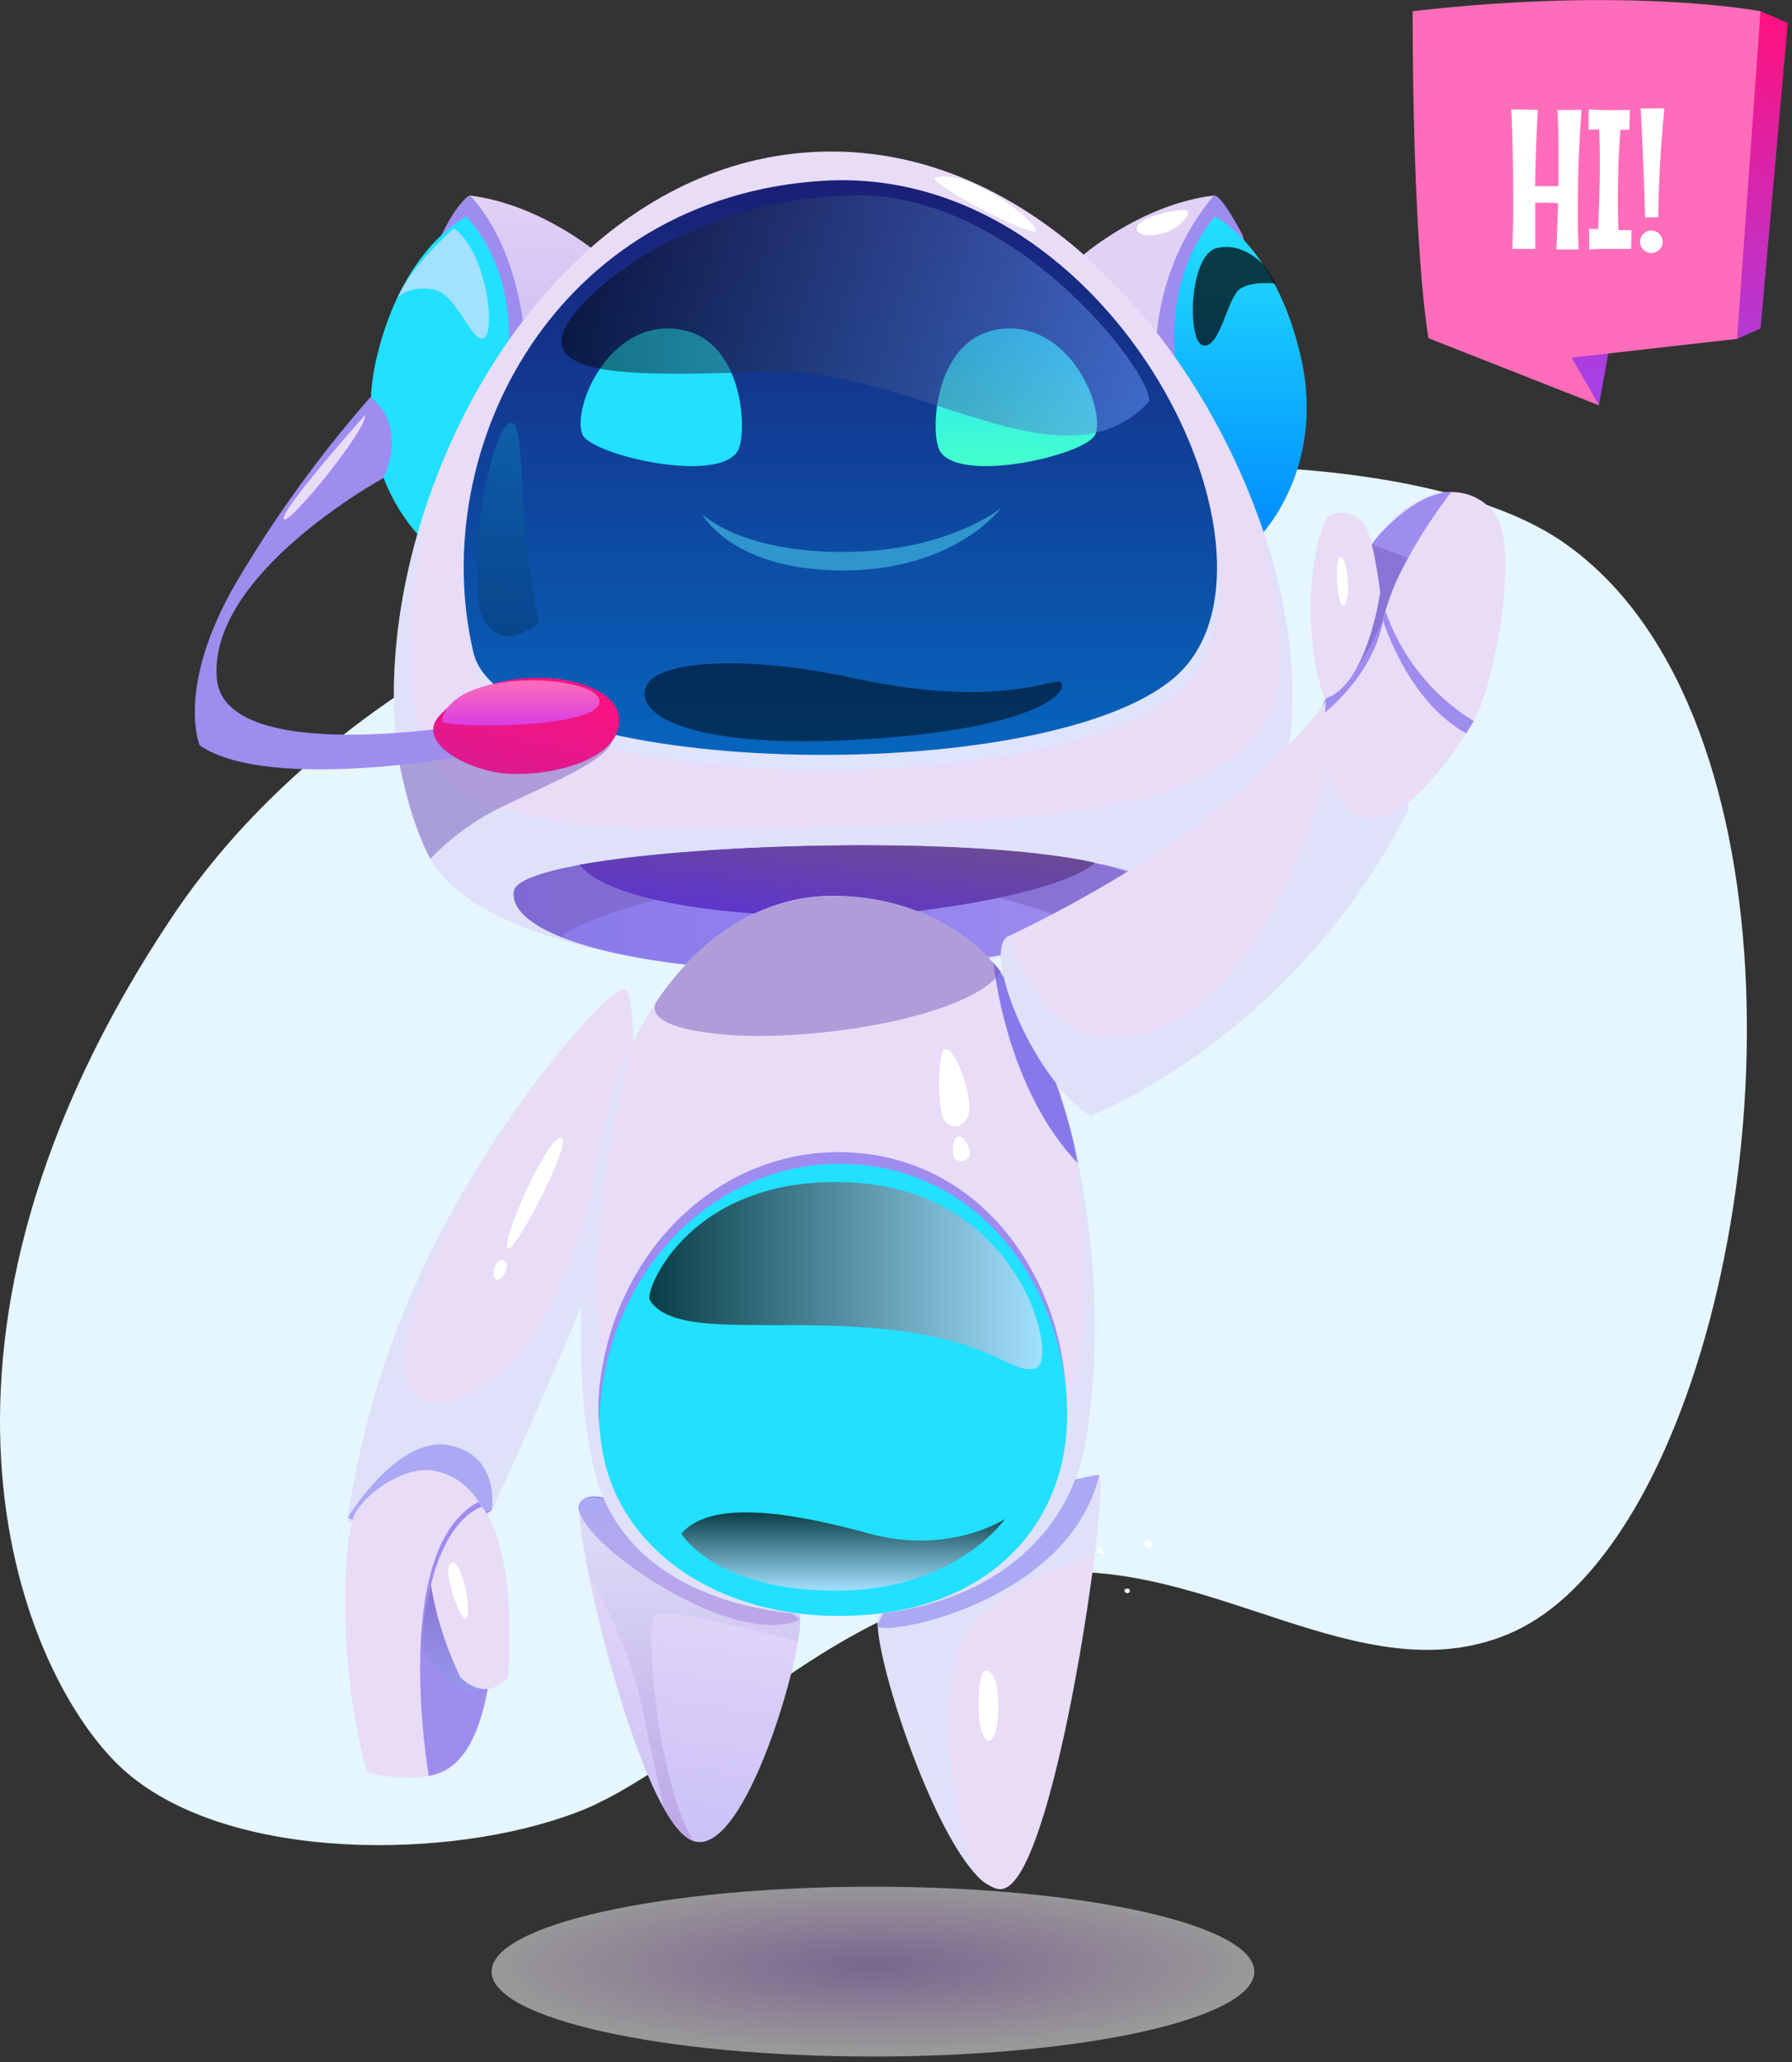 <svg width="273" height="314" viewBox="0 0 273 314" fill="none" xmlns="http://www.w3.org/2000/svg">
<rect x="0" y="0" width="273" height="314" fill="#333333" stroke="none"/>
<g clip-path="url(#clip0)">
<path d="M251.63 224.89C247.88 232.33 243.49 238.53 238.63 242.99C237.239 244.272 235.744 245.436 234.16 246.47C232.741 247.394 231.242 248.187 229.68 248.84C207.33 258.08 184.44 237.06 158.88 239.54C137.45 241.63 122.03 253.54 108.36 263.54C103.866 266.952 99.16 270.075 94.27 272.89C92.98 273.61 91.68 274.27 90.39 274.89C88.937 275.545 87.452 276.126 85.94 276.63C66.13 283.42 32.68 283.18 17.86 268.56C2.32 253.21 -16.53 203.6 26.16 139.69C73.59 68.69 203.16 58.83 237.81 82.33C273.64 106.61 272.2 184.07 251.63 224.89Z" fill="#E5F6FF"/>
<path d="M162.09 226.35C159.387 224.203 156.225 222.707 152.85 221.98C152.313 221.832 151.751 221.798 151.2 221.88C150.688 222.041 150.224 222.328 149.85 222.714C149.476 223.1 149.205 223.573 149.06 224.09C148.671 225.348 148.667 226.693 149.048 227.952C149.43 229.212 150.179 230.329 151.2 231.16C152.245 231.962 153.467 232.501 154.764 232.731C156.06 232.96 157.393 232.874 158.65 232.48C160.061 232.123 161.276 231.225 162.03 229.98C162.382 229.349 162.503 228.615 162.371 227.905C162.24 227.195 161.864 226.553 161.31 226.09C161.206 226.129 161.114 226.193 161.041 226.276C160.968 226.36 160.917 226.46 160.892 226.568C160.867 226.676 160.869 226.788 160.899 226.895C160.928 227.002 160.984 227.1 161.06 227.18L162.09 226.35Z" fill="white"/>
<path d="M151.63 228.09C151.453 227.405 151.106 226.775 150.619 226.261C150.133 225.747 149.524 225.365 148.85 225.15C148.331 225.615 147.931 226.197 147.683 226.847C147.434 227.497 147.344 228.198 147.42 228.89C147.531 229.577 147.908 230.193 148.469 230.605C149.03 231.017 149.731 231.191 150.42 231.09C151.78 230.73 152.31 228.57 151.11 227.84L151.63 228.09Z" fill="white"/>
<path d="M140.36 222.43C140.477 222.124 140.522 221.795 140.491 221.469C140.46 221.143 140.353 220.828 140.18 220.55C139.91 220.663 139.667 220.833 139.47 221.05C139.369 221.158 139.303 221.293 139.278 221.439C139.253 221.585 139.271 221.735 139.33 221.87C139.53 222.22 140.01 222.25 140.41 222.24L140.18 222.48L140.36 222.43Z" fill="white"/>
<path d="M142.86 223.12C143.05 223.178 143.215 223.298 143.33 223.46C143.089 223.541 142.832 223.565 142.58 223.528C142.328 223.492 142.088 223.396 141.88 223.25C141.63 223.12 141.34 222.92 141.37 222.64C141.4 222.36 141.56 222.3 141.65 222.12C141.83 221.77 141.73 221.21 142.11 221.12C142.22 221.097 142.334 221.112 142.435 221.163C142.535 221.213 142.614 221.297 142.66 221.4C142.744 221.609 142.778 221.835 142.76 222.06V223.52L142.86 223.12Z" fill="white"/>
<path opacity="0.5" d="M111.82 211.58C111.65 211.21 111 211.44 110.93 211.84C110.921 212.046 110.956 212.251 111.031 212.442C111.107 212.633 111.223 212.806 111.37 212.95C111.616 212.807 111.814 212.593 111.937 212.336C112.06 212.079 112.103 211.792 112.06 211.51L111.82 211.58Z" fill="white"/>
<path d="M105.15 224.64C105.171 224.735 105.153 224.835 105.101 224.918C105.048 225 104.965 225.058 104.87 225.08C104.775 225.099 104.677 225.098 104.582 225.078C104.488 225.057 104.398 225.017 104.32 224.96C104.224 224.901 104.145 224.818 104.09 224.72C104.062 224.661 104.047 224.596 104.045 224.53C104.043 224.465 104.055 224.4 104.079 224.339C104.104 224.278 104.14 224.223 104.187 224.176C104.233 224.13 104.289 224.094 104.35 224.07C104.475 224.03 104.61 224.039 104.729 224.095C104.847 224.15 104.941 224.249 104.99 224.37C105.031 224.496 105.027 224.632 104.977 224.754C104.928 224.877 104.837 224.978 104.72 225.04L105.15 224.64Z" fill="white"/>
<path d="M134.93 225.3C135.029 225.295 135.125 225.264 135.209 225.211C135.293 225.158 135.361 225.084 135.409 224.997C135.456 224.909 135.48 224.811 135.478 224.712C135.477 224.613 135.45 224.516 135.4 224.43C135.185 224.421 134.973 224.477 134.79 224.59C134.703 224.653 134.638 224.742 134.605 224.845C134.573 224.948 134.575 225.058 134.61 225.16C134.634 225.207 134.668 225.247 134.711 225.277C134.754 225.308 134.803 225.328 134.854 225.336C134.906 225.344 134.959 225.339 135.009 225.322C135.058 225.306 135.103 225.277 135.14 225.24L134.93 225.3Z" fill="white"/>
<path d="M144.14 224.67C144.295 224.477 144.405 224.253 144.462 224.012C144.519 223.772 144.522 223.522 144.47 223.28L143.31 223.65C143.124 223.692 142.954 223.785 142.82 223.92C142.757 223.995 142.712 224.084 142.688 224.18C142.664 224.275 142.662 224.375 142.682 224.471C142.702 224.567 142.744 224.658 142.804 224.736C142.865 224.813 142.942 224.876 143.03 224.92C143.197 224.992 143.381 225.012 143.559 224.978C143.737 224.944 143.901 224.858 144.03 224.73L144.14 224.67Z" fill="white"/>
<path opacity="0.5" d="M110.65 223.42L110.25 223.52C110.228 223.631 110.243 223.747 110.294 223.848C110.345 223.949 110.428 224.031 110.53 224.08C110.582 224.099 110.638 224.107 110.694 224.104C110.75 224.101 110.804 224.087 110.855 224.063C110.905 224.039 110.95 224.005 110.987 223.963C111.024 223.922 111.052 223.873 111.07 223.82C111.081 223.766 111.08 223.71 111.065 223.657C111.051 223.603 111.024 223.554 110.987 223.513C110.95 223.472 110.904 223.441 110.852 223.421C110.8 223.401 110.745 223.394 110.69 223.4L110.65 223.42Z" fill="white"/>
<path d="M137.82 224.55C137.72 224.8 138.05 225.03 138.31 225.01C138.57 224.99 138.81 224.82 139.07 224.77C139.206 224.74 139.347 224.741 139.482 224.774C139.617 224.807 139.743 224.871 139.85 224.96C139.917 225.005 139.972 225.066 140.009 225.137C140.045 225.209 140.063 225.289 140.06 225.37C140.031 225.475 139.972 225.568 139.89 225.64C139.556 226.05 139.117 226.361 138.62 226.54C138.369 226.625 138.099 226.634 137.843 226.567C137.587 226.499 137.356 226.358 137.18 226.16C137.079 226.016 137.014 225.85 136.991 225.676C136.968 225.502 136.989 225.325 137.05 225.16C137.12 224.988 137.237 224.839 137.387 224.729C137.537 224.62 137.715 224.554 137.9 224.54L137.82 224.55Z" fill="white"/>
<path d="M141.84 218.66C141.924 218.517 141.95 218.347 141.913 218.185C141.876 218.023 141.778 217.882 141.64 217.79C141.496 217.705 141.332 217.66 141.165 217.66C140.998 217.66 140.834 217.705 140.69 217.79C140.56 217.86 140.44 217.99 140.49 218.13C140.511 218.177 140.542 218.217 140.582 218.249C140.623 218.28 140.67 218.301 140.72 218.31L141.86 218.78L141.84 218.66Z" fill="white"/>
<path d="M126.67 214.74C126.641 214.904 126.575 215.06 126.476 215.194C126.378 215.329 126.249 215.439 126.102 215.516C125.954 215.593 125.79 215.636 125.624 215.64C125.457 215.644 125.291 215.61 125.14 215.54C125.218 215.019 125.448 214.532 125.8 214.14C125.891 214.048 126.001 213.976 126.122 213.928C126.242 213.881 126.371 213.858 126.501 213.863C126.631 213.868 126.758 213.899 126.875 213.955C126.992 214.012 127.095 214.092 127.18 214.19L127.04 215.1L126.67 214.74Z" fill="white"/>
<path d="M175.42 234.79C175.457 234.8 175.491 234.818 175.521 234.842C175.551 234.865 175.576 234.895 175.595 234.928C175.614 234.962 175.625 234.999 175.63 235.037C175.634 235.075 175.631 235.113 175.62 235.15C175.57 235.296 175.466 235.417 175.33 235.49C175.233 235.573 175.116 235.628 174.99 235.65C174.867 235.657 174.744 235.624 174.642 235.555C174.539 235.487 174.461 235.387 174.42 235.27C174.388 235.151 174.388 235.025 174.42 234.906C174.451 234.787 174.514 234.678 174.6 234.59C174.639 234.543 174.688 234.506 174.743 234.48C174.799 234.454 174.859 234.44 174.92 234.44C174.979 234.437 175.038 234.458 175.082 234.497C175.127 234.536 175.155 234.591 175.16 234.65L175.42 234.79Z" fill="white"/>
<path d="M132.79 222.21L132.68 221.8C132.458 221.799 132.244 221.881 132.08 222.03C131.94 222.2 132 222.53 132.22 222.54C132.306 222.538 132.39 222.51 132.46 222.46L133.15 222.07L132.79 222.21Z" fill="white"/>
<path d="M125.29 220.89C125.14 220.575 124.933 220.29 124.68 220.05C124.546 219.93 124.379 219.853 124.2 219.83C124.022 219.806 123.84 219.838 123.68 219.92C123.532 220.014 123.419 220.155 123.36 220.32C123.283 220.451 123.237 220.597 123.225 220.748C123.212 220.899 123.235 221.051 123.29 221.192C123.345 221.333 123.432 221.46 123.543 221.563C123.655 221.666 123.788 221.742 123.933 221.786C124.078 221.829 124.231 221.839 124.381 221.815C124.531 221.791 124.673 221.733 124.797 221.646C124.921 221.559 125.023 221.444 125.097 221.312C125.17 221.179 125.212 221.031 125.22 220.88L125.29 220.89Z" fill="white"/>
<path d="M123.42 217.67L122.79 217.33C122.668 217.466 122.576 217.626 122.52 217.8C122.639 217.93 122.804 218.009 122.98 218.018C123.156 218.027 123.328 217.967 123.46 217.85L123.42 217.67Z" fill="white"/>
<path d="M143.47 207.02C142.125 206.706 140.725 206.706 139.38 207.02C139.159 207.058 138.948 207.139 138.76 207.26C138.602 207.407 138.483 207.591 138.413 207.795C138.343 207.999 138.325 208.217 138.36 208.43C138.434 208.955 138.664 209.446 139.021 209.838C139.378 210.231 139.844 210.507 140.36 210.63C140.874 210.748 141.41 210.74 141.92 210.606C142.43 210.472 142.9 210.216 143.29 209.86C143.745 209.493 144.036 208.961 144.1 208.38C144.121 208.091 144.041 207.804 143.873 207.569C143.705 207.333 143.46 207.164 143.18 207.09C143.149 207.122 143.126 207.16 143.113 207.203C143.1 207.246 143.098 207.291 143.107 207.334C143.116 207.378 143.136 207.418 143.164 207.452C143.192 207.487 143.229 207.513 143.27 207.53L143.47 207.02Z" fill="white"/>
<path d="M144.17 235.45C144.082 235.134 143.921 234.843 143.701 234.6C143.48 234.357 143.206 234.169 142.9 234.05C142.75 234.303 142.658 234.587 142.63 234.88C142.614 235.026 142.641 235.173 142.709 235.303C142.777 235.433 142.881 235.54 143.01 235.61C143.38 235.78 143.78 235.51 144.1 235.27V235.59L144.17 235.45Z" fill="white"/>
<path d="M139.42 235.57C139.309 235.424 139.155 235.315 138.98 235.26C138.802 235.25 138.625 235.291 138.47 235.38C138.03 235.584 137.571 235.745 137.1 235.86L139.28 236.92C139.336 236.948 139.387 236.985 139.43 237.03C139.58 237.2 139.43 237.46 139.43 237.68C139.43 237.9 139.86 238.14 140.19 238.16C142.58 238.32 140.11 236.32 139.42 235.57Z" fill="white"/>
<path d="M148.54 234.98C148.547 234.733 148.5 234.488 148.401 234.261C148.303 234.035 148.155 233.833 147.97 233.67L147.27 234.67C147.143 234.813 147.059 234.991 147.03 235.18C147.031 235.271 147.051 235.362 147.089 235.444C147.127 235.527 147.183 235.601 147.252 235.661C147.321 235.721 147.402 235.765 147.49 235.79C147.577 235.816 147.67 235.823 147.76 235.81C147.943 235.772 148.11 235.678 148.239 235.542C148.367 235.407 148.451 235.235 148.48 235.05L148.54 234.98Z" fill="white"/>
<path d="M171.7 241.89L171.3 241.99C171.278 242.1 171.294 242.214 171.345 242.313C171.396 242.413 171.479 242.493 171.58 242.54C171.632 242.561 171.687 242.57 171.743 242.569C171.798 242.567 171.853 242.554 171.904 242.531C171.954 242.508 172 242.474 172.037 242.433C172.074 242.391 172.102 242.343 172.12 242.29C172.131 242.236 172.129 242.179 172.115 242.126C172.1 242.072 172.074 242.022 172.037 241.981C172 241.939 171.954 241.906 171.903 241.885C171.851 241.865 171.795 241.856 171.74 241.86L171.7 241.89Z" fill="white"/>
<path d="M143.1 231.55C143.085 231.384 143.005 231.23 142.878 231.122C142.751 231.013 142.587 230.959 142.42 230.97C142.253 230.987 142.095 231.049 141.961 231.149C141.827 231.25 141.723 231.385 141.66 231.54C141.6 231.67 141.58 231.86 141.66 231.94C141.757 231.975 141.863 231.975 141.96 231.94L143.15 231.62L143.1 231.55Z" fill="white"/>
<path d="M146.76 227.07C146.615 226.752 146.408 226.466 146.15 226.23C146.017 226.107 145.85 226.029 145.671 226.005C145.492 225.982 145.31 226.015 145.15 226.1C145.002 226.194 144.889 226.335 144.83 226.5C144.753 226.631 144.707 226.777 144.695 226.928C144.682 227.079 144.705 227.231 144.76 227.372C144.815 227.513 144.902 227.64 145.013 227.743C145.125 227.846 145.258 227.922 145.403 227.966C145.548 228.009 145.701 228.019 145.851 227.995C146.001 227.971 146.143 227.913 146.267 227.826C146.391 227.739 146.493 227.624 146.567 227.492C146.64 227.359 146.682 227.211 146.69 227.06L146.76 227.07Z" fill="white"/>
<path d="M133.42 215.37C133.07 215.37 132.88 215.79 132.78 216.13C132.68 216.47 132.56 216.88 132.22 216.98C132.177 217.002 132.129 217.013 132.08 217.013C132.031 217.013 131.983 217.002 131.94 216.98C131.75 216.82 131.94 216.52 131.94 216.28C131.96 216.081 131.96 215.879 131.94 215.68C131.938 215.442 132.008 215.209 132.14 215.012C132.272 214.814 132.46 214.66 132.68 214.57C132.808 214.585 132.928 214.636 133.028 214.718C133.127 214.799 133.201 214.908 133.24 215.03C133.274 215.152 133.274 215.282 133.239 215.404C133.203 215.526 133.134 215.635 133.04 215.72L133.42 215.37Z" fill="white"/>
<path d="M125.18 218.32C124.82 218.32 124.63 218.74 124.54 219.08C124.45 219.42 124.32 219.83 123.98 219.93C123.937 219.952 123.889 219.963 123.84 219.963C123.791 219.963 123.743 219.952 123.7 219.93C123.5 219.78 123.7 219.47 123.7 219.23C123.725 219.031 123.725 218.829 123.7 218.63C123.699 218.391 123.77 218.157 123.904 217.959C124.038 217.761 124.228 217.608 124.45 217.52C124.576 217.537 124.694 217.589 124.792 217.67C124.889 217.752 124.961 217.859 125 217.98C125.04 218.102 125.042 218.233 125.006 218.356C124.97 218.479 124.899 218.588 124.8 218.67L125.18 218.32Z" fill="white"/>
<path d="M119.42 215.11C119.192 214.932 118.925 214.812 118.64 214.76H118.5C118.456 214.774 118.417 214.798 118.385 214.832C118.354 214.865 118.331 214.906 118.32 214.95C118.294 215.057 118.299 215.17 118.334 215.274C118.369 215.379 118.434 215.471 118.52 215.54C118.611 215.603 118.715 215.644 118.824 215.66C118.934 215.675 119.045 215.665 119.15 215.63C119.209 215.614 119.265 215.587 119.313 215.549C119.361 215.511 119.401 215.464 119.43 215.41C119.458 215.355 119.466 215.293 119.453 215.233C119.44 215.173 119.407 215.119 119.36 215.08C119.352 215.085 119.345 215.093 119.34 215.102C119.336 215.11 119.333 215.12 119.333 215.13C119.333 215.14 119.336 215.15 119.34 215.158C119.345 215.167 119.352 215.175 119.36 215.18L119.42 215.11Z" fill="white"/>
<path d="M157.96 231.48C157.872 231.164 157.711 230.873 157.491 230.63C157.27 230.387 156.996 230.199 156.69 230.08C156.54 230.333 156.448 230.617 156.42 230.91C156.404 231.056 156.432 231.203 156.499 231.333C156.567 231.463 156.672 231.57 156.8 231.64C157.16 231.81 157.57 231.54 157.88 231.29V231.62L157.96 231.48Z" fill="white"/>
<path d="M155.33 237.03C155.412 236.968 155.475 236.885 155.514 236.79C155.553 236.695 155.566 236.591 155.552 236.489C155.537 236.387 155.496 236.291 155.433 236.211C155.369 236.13 155.286 236.068 155.19 236.03C155.011 236.147 154.874 236.319 154.8 236.52C154.766 236.621 154.767 236.731 154.801 236.832C154.835 236.933 154.902 237.02 154.99 237.08C155.18 237.18 155.47 237.08 155.46 236.84L155.33 237.03Z" fill="white"/>
<path d="M147.87 229.05C147.952 228.988 148.015 228.905 148.054 228.81C148.093 228.715 148.106 228.611 148.092 228.509C148.077 228.407 148.036 228.311 147.973 228.231C147.909 228.15 147.826 228.088 147.73 228.05C147.549 228.17 147.412 228.345 147.34 228.55C147.307 228.652 147.309 228.763 147.345 228.864C147.381 228.965 147.45 229.051 147.54 229.11C147.587 229.133 147.638 229.144 147.69 229.143C147.742 229.142 147.793 229.128 147.838 229.104C147.884 229.08 147.924 229.045 147.953 229.003C147.983 228.96 148.003 228.911 148.01 228.86L147.87 229.05Z" fill="white"/>
<path d="M157.19 234.7C157.27 234.95 157.66 234.94 157.86 234.77C158.028 234.562 158.185 234.345 158.33 234.12C158.422 234.015 158.536 233.932 158.664 233.877C158.792 233.821 158.931 233.795 159.07 233.8C159.149 233.798 159.227 233.816 159.298 233.853C159.368 233.889 159.427 233.944 159.47 234.01C159.501 234.114 159.501 234.226 159.47 234.33C159.443 234.857 159.277 235.367 158.99 235.81C158.839 236.027 158.628 236.194 158.382 236.292C158.137 236.39 157.869 236.413 157.61 236.36C157.431 236.315 157.268 236.221 157.139 236.088C157.01 235.956 156.921 235.79 156.88 235.61C156.841 235.431 156.849 235.244 156.903 235.069C156.957 234.894 157.056 234.736 157.19 234.61V234.7Z" fill="white"/>
<path d="M130.97 217.98C131.05 218.24 131.44 218.23 131.64 218.05C131.805 217.842 131.958 217.625 132.1 217.4C132.194 217.298 132.309 217.217 132.436 217.162C132.564 217.107 132.701 217.079 132.84 217.08C132.92 217.078 133 217.096 133.072 217.133C133.143 217.169 133.205 217.223 133.25 217.29C133.28 217.395 133.28 217.505 133.25 217.61C133.23 218.138 133.064 218.651 132.77 219.09C132.619 219.307 132.409 219.476 132.163 219.576C131.918 219.675 131.65 219.701 131.39 219.65C131.214 219.596 131.054 219.498 130.926 219.365C130.798 219.232 130.707 219.068 130.66 218.89C130.621 218.711 130.629 218.524 130.683 218.349C130.737 218.174 130.836 218.016 130.97 217.89V217.98Z" fill="white"/>
<path d="M132.36 214.8C132.43 215.06 132.83 215.05 133.03 214.87C133.195 214.662 133.348 214.445 133.49 214.22C133.585 214.12 133.7 214.041 133.828 213.988C133.955 213.934 134.092 213.908 134.23 213.91C134.31 213.905 134.39 213.921 134.462 213.956C134.533 213.991 134.595 214.044 134.64 214.11C134.67 214.215 134.67 214.325 134.64 214.43C134.62 214.961 134.454 215.477 134.16 215.92C134.008 216.136 133.797 216.302 133.552 216.4C133.307 216.498 133.039 216.522 132.78 216.47C132.594 216.431 132.423 216.34 132.287 216.208C132.151 216.076 132.056 215.908 132.012 215.723C131.968 215.539 131.977 215.345 132.039 215.166C132.1 214.987 132.212 214.828 132.36 214.71V214.8Z" fill="white"/>
<path d="M136.7 217.89C136.78 218.14 137.17 218.13 137.37 217.96C137.538 217.752 137.695 217.535 137.84 217.31C137.931 217.206 138.043 217.124 138.169 217.069C138.296 217.014 138.432 216.987 138.57 216.99C138.65 216.988 138.73 217.006 138.802 217.043C138.873 217.079 138.935 217.133 138.98 217.2C139.011 217.304 139.011 217.416 138.98 217.52C138.956 218.049 138.787 218.561 138.49 219C138.341 219.219 138.13 219.388 137.884 219.486C137.638 219.584 137.369 219.606 137.11 219.55C136.933 219.503 136.772 219.408 136.645 219.276C136.518 219.144 136.43 218.979 136.39 218.8C136.348 218.622 136.354 218.435 136.407 218.26C136.46 218.085 136.557 217.926 136.69 217.8L136.7 217.89Z" fill="white"/>
<path d="M109.16 243.21C109.24 243.47 109.63 243.46 109.83 243.28C109.998 243.072 110.155 242.855 110.3 242.63C110.395 242.53 110.51 242.451 110.638 242.398C110.765 242.344 110.902 242.318 111.04 242.32C111.119 242.313 111.198 242.329 111.268 242.364C111.339 242.399 111.398 242.453 111.44 242.52C111.47 242.625 111.47 242.735 111.44 242.84C111.415 243.37 111.249 243.885 110.96 244.33C110.808 244.546 110.597 244.712 110.352 244.81C110.107 244.908 109.839 244.932 109.58 244.88C109.394 244.841 109.223 244.75 109.087 244.618C108.951 244.486 108.856 244.318 108.812 244.133C108.768 243.949 108.777 243.755 108.839 243.576C108.9 243.397 109.012 243.238 109.16 243.12V243.21Z" fill="white"/>
<path d="M151.76 235.89L151.43 235.62C151.251 235.754 151.129 235.95 151.09 236.17C151.09 236.39 151.33 236.61 151.51 236.49C151.574 236.437 151.622 236.368 151.65 236.29C151.76 236.04 151.86 235.8 151.97 235.56L151.76 235.89Z" fill="white"/>
<path d="M123.73 233.76C123.59 233.436 123.382 233.146 123.12 232.91C122.985 232.791 122.817 232.716 122.639 232.695C122.46 232.674 122.279 232.707 122.12 232.79C121.977 232.887 121.869 233.027 121.81 233.19C121.733 233.321 121.687 233.467 121.675 233.618C121.662 233.769 121.685 233.921 121.74 234.062C121.795 234.203 121.882 234.33 121.993 234.433C122.105 234.536 122.238 234.612 122.383 234.656C122.528 234.699 122.681 234.709 122.831 234.685C122.981 234.661 123.123 234.603 123.247 234.516C123.371 234.429 123.473 234.314 123.547 234.182C123.62 234.049 123.662 233.901 123.67 233.75L123.73 233.76Z" fill="white"/>
<path d="M151.78 225.03C151.889 225.085 151.981 225.168 152.049 225.269C152.116 225.371 152.156 225.488 152.165 225.61C152.174 225.731 152.152 225.853 152.1 225.964C152.048 226.074 151.969 226.169 151.87 226.24C151.593 226.21 151.324 226.125 151.08 225.99C151.16 225.692 151.344 225.433 151.6 225.26L151.78 225.03Z" fill="white"/>
<path opacity="0.5" d="M121.13 230.13C121.009 229.969 120.86 229.83 120.69 229.72C120.607 229.664 120.51 229.634 120.41 229.634C120.31 229.634 120.213 229.664 120.13 229.72C119.88 229.94 120.03 230.35 119.92 230.67C119.81 230.99 119.42 231.18 119.42 231.51C119.42 231.84 119.82 232.05 120.14 231.96C120.452 231.848 120.715 231.628 120.88 231.34C121.07 231.116 121.192 230.841 121.23 230.55C121.246 230.406 121.213 230.261 121.134 230.138C121.056 230.016 120.938 229.925 120.8 229.88L121.13 230.13Z" fill="white"/>
<path d="M137.31 222.09C137.578 221.438 137.675 220.729 137.593 220.029C137.511 219.329 137.251 218.662 136.84 218.09C136.139 218.147 135.461 218.37 134.865 218.743C134.268 219.115 133.769 219.625 133.41 220.23C133.085 220.852 133.019 221.578 133.227 222.249C133.435 222.919 133.9 223.481 134.52 223.81C135.82 224.34 137.52 222.93 137.02 221.62L137.31 222.09Z" fill="white"/>
<path d="M153.22 222.13C153.179 222.216 153.106 222.283 153.016 222.317C152.927 222.35 152.828 222.348 152.74 222.31C152.583 222.217 152.468 222.066 152.42 221.89C152.391 221.779 152.391 221.661 152.42 221.55C152.433 221.486 152.458 221.426 152.496 221.373C152.533 221.319 152.581 221.275 152.636 221.241C152.692 221.207 152.753 221.185 152.818 221.176C152.882 221.167 152.948 221.172 153.01 221.19C153.134 221.231 153.239 221.318 153.302 221.433C153.365 221.548 153.382 221.683 153.35 221.81C153.305 221.935 153.22 222.04 153.107 222.109C152.994 222.178 152.861 222.207 152.73 222.19L153.22 222.13Z" fill="white"/>
<path d="M145.49 222.19C145.16 222.33 145.12 222.77 145.14 223.13C145.16 223.49 145.14 223.9 144.89 224.13C144.854 224.162 144.81 224.185 144.763 224.197C144.716 224.209 144.667 224.21 144.62 224.2C144.38 224.12 144.45 223.77 144.42 223.52C144.366 223.33 144.292 223.145 144.2 222.97C144.118 222.744 144.106 222.499 144.167 222.267C144.228 222.035 144.358 221.826 144.54 221.67C144.664 221.643 144.793 221.652 144.912 221.696C145.031 221.741 145.134 221.818 145.21 221.92C145.281 222.027 145.319 222.152 145.319 222.28C145.319 222.408 145.281 222.533 145.21 222.64L145.49 222.19Z" fill="white"/>
<path d="M135.02 226.51L134.65 226.35C134.564 226.423 134.506 226.524 134.486 226.635C134.466 226.747 134.485 226.861 134.54 226.96C134.569 227.007 134.608 227.047 134.653 227.079C134.699 227.111 134.75 227.133 134.804 227.144C134.859 227.155 134.914 227.155 134.969 227.144C135.023 227.133 135.074 227.111 135.12 227.08C135.164 227.046 135.199 227.003 135.223 226.954C135.247 226.904 135.26 226.85 135.26 226.795C135.26 226.74 135.247 226.686 135.223 226.636C135.199 226.587 135.164 226.544 135.12 226.51H135.02Z" fill="white"/>
<path d="M142.82 226.14C142.844 226.169 142.861 226.203 142.871 226.239C142.882 226.275 142.885 226.313 142.88 226.351C142.875 226.388 142.863 226.424 142.844 226.456C142.825 226.489 142.8 226.517 142.77 226.54C142.64 226.626 142.485 226.665 142.33 226.65C142.204 226.65 142.081 226.619 141.97 226.56C141.864 226.496 141.783 226.397 141.742 226.281C141.7 226.164 141.699 226.037 141.74 225.92C141.785 225.805 141.86 225.704 141.957 225.627C142.053 225.55 142.168 225.499 142.29 225.48C142.408 225.461 142.529 225.486 142.63 225.55C142.68 225.585 142.715 225.637 142.728 225.696C142.741 225.756 142.731 225.818 142.7 225.87L142.82 226.14Z" fill="white"/>
<path d="M140.86 237.75C141.49 237.431 142.029 236.957 142.426 236.373C142.823 235.789 143.065 235.113 143.13 234.41C142.562 233.992 141.903 233.717 141.207 233.608C140.511 233.498 139.798 233.557 139.13 233.78C138.476 234.039 137.951 234.546 137.67 235.19C137.389 235.835 137.375 236.565 137.63 237.22C138.27 238.47 140.49 238.52 140.95 237.22L140.86 237.75Z" fill="white"/>
<path d="M151.16 233.79C150.98 233.41 150.34 233.64 150.26 234.05C150.255 234.256 150.292 234.461 150.369 234.652C150.447 234.843 150.563 235.016 150.71 235.16C150.955 235.014 151.151 234.798 151.272 234.539C151.393 234.281 151.434 233.992 151.39 233.71L151.16 233.79Z" fill="white"/>
<path d="M149.96 218.89L149.58 218.74C149.496 218.814 149.439 218.915 149.419 219.026C149.399 219.137 149.417 219.251 149.47 219.35C149.501 219.396 149.541 219.436 149.588 219.467C149.635 219.498 149.687 219.519 149.742 219.529C149.797 219.539 149.853 219.538 149.908 219.527C149.963 219.515 150.014 219.492 150.06 219.46C150.103 219.427 150.139 219.385 150.163 219.337C150.187 219.288 150.2 219.234 150.2 219.18C150.2 219.126 150.187 219.072 150.163 219.023C150.139 218.975 150.103 218.933 150.06 218.9L149.96 218.89Z" fill="white"/>
<path d="M145.98 225.19C144.831 224.233 143.481 223.55 142.03 223.19C141.798 223.116 141.551 223.095 141.31 223.13C141.085 223.19 140.879 223.307 140.713 223.47C140.546 223.633 140.425 223.836 140.36 224.06C140.176 224.6 140.157 225.183 140.307 225.734C140.457 226.284 140.768 226.778 141.2 227.15C141.642 227.511 142.165 227.76 142.724 227.875C143.283 227.99 143.861 227.968 144.41 227.81C145.022 227.686 145.56 227.327 145.91 226.81C146.067 226.541 146.126 226.225 146.077 225.917C146.028 225.609 145.873 225.327 145.64 225.12C145.594 225.136 145.554 225.162 145.521 225.198C145.488 225.233 145.465 225.276 145.453 225.323C145.441 225.369 145.441 225.418 145.453 225.465C145.464 225.511 145.488 225.554 145.52 225.59L145.98 225.19Z" fill="white"/>
<path d="M129.08 243.07C128.905 242.384 128.558 241.754 128.072 241.239C127.585 240.725 126.975 240.343 126.3 240.13C125.772 240.595 125.363 241.18 125.109 241.836C124.855 242.493 124.763 243.201 124.84 243.9C124.949 244.589 125.324 245.208 125.886 245.621C126.448 246.035 127.15 246.211 127.84 246.11C129.2 245.75 129.73 243.59 128.53 242.86L129.08 243.07Z" fill="white"/>
<path d="M120.52 217.89C120.43 217.575 120.268 217.285 120.048 217.042C119.828 216.799 119.555 216.611 119.25 216.49C119.102 216.745 119.007 217.027 118.97 217.32C118.958 217.465 118.987 217.611 119.054 217.74C119.122 217.869 119.224 217.977 119.35 218.05C119.72 218.22 120.13 217.95 120.44 217.7C120.44 217.81 120.44 217.92 120.44 218.03L120.52 217.89Z" fill="white"/>
<path d="M115.79 218.02C115.681 217.872 115.526 217.763 115.35 217.71C115.172 217.704 114.996 217.745 114.84 217.83C114.398 218.03 113.94 218.191 113.47 218.31L115.65 219.37C115.711 219.395 115.765 219.432 115.81 219.48C115.96 219.65 115.81 219.91 115.81 220.13C115.81 220.35 116.25 220.59 116.58 220.61C118.93 220.76 116.42 218.77 115.79 218.02Z" fill="white"/>
<path d="M144.25 221.17L143.63 220.83C143.517 221.039 143.473 221.277 143.504 221.512C143.534 221.748 143.638 221.967 143.8 222.14C144.15 222.45 144.85 222.27 144.89 221.8C144.89 221.51 144.84 221.05 145.13 221.08L144.25 221.17Z" fill="white"/>
<path d="M124.25 224.89C124.44 224.958 124.607 225.08 124.73 225.24C124.487 225.318 124.229 225.34 123.976 225.304C123.723 225.267 123.481 225.174 123.27 225.03C123.02 224.9 122.73 224.7 122.76 224.42C122.79 224.14 122.95 224.08 123.04 223.9C123.22 223.55 123.13 222.99 123.5 222.9C123.61 222.877 123.724 222.892 123.825 222.943C123.925 222.993 124.004 223.077 124.05 223.18C124.138 223.385 124.172 223.608 124.15 223.83V225.3L124.25 224.89Z" fill="white"/>
<path d="M121.6 232.18C121.43 231.8 120.78 232.03 120.71 232.44C120.705 232.646 120.742 232.851 120.819 233.042C120.897 233.233 121.013 233.406 121.16 233.55C121.403 233.402 121.597 233.185 121.718 232.927C121.839 232.67 121.882 232.382 121.84 232.1L121.6 232.18Z" fill="white"/>
<path opacity="0.5" d="M116.1 225.34C116.118 225.435 116.099 225.534 116.047 225.616C115.995 225.697 115.914 225.756 115.82 225.78C115.724 225.798 115.626 225.796 115.531 225.774C115.436 225.751 115.347 225.709 115.27 225.65C115.174 225.591 115.095 225.508 115.04 225.41C115.013 225.351 114.999 225.287 114.997 225.222C114.995 225.158 115.006 225.093 115.029 225.033C115.053 224.972 115.088 224.917 115.132 224.87C115.177 224.824 115.231 224.786 115.29 224.76C115.416 224.722 115.552 224.732 115.672 224.787C115.792 224.842 115.887 224.939 115.94 225.06C115.981 225.186 115.977 225.322 115.927 225.444C115.878 225.567 115.787 225.668 115.67 225.73L116.1 225.34Z" fill="white"/>
<path d="M117.88 223.45C117.962 223.388 118.026 223.306 118.065 223.212C118.105 223.117 118.119 223.014 118.106 222.912C118.093 222.811 118.053 222.714 117.99 222.633C117.928 222.552 117.845 222.489 117.75 222.45C117.567 222.566 117.427 222.738 117.35 222.94C117.319 223.042 117.322 223.152 117.358 223.253C117.394 223.354 117.461 223.44 117.55 223.5C117.596 223.525 117.647 223.538 117.699 223.539C117.751 223.539 117.802 223.527 117.848 223.504C117.894 223.48 117.934 223.446 117.964 223.403C117.994 223.361 118.013 223.312 118.02 223.26L117.88 223.45Z" fill="white"/>
<path d="M124.88 217.43C124.893 217.181 124.848 216.932 124.749 216.703C124.651 216.474 124.5 216.271 124.31 216.11L123.61 217.11C123.49 217.258 123.408 217.433 123.37 217.62C123.371 217.713 123.391 217.804 123.43 217.888C123.468 217.972 123.525 218.047 123.595 218.108C123.665 218.169 123.747 218.213 123.836 218.24C123.925 218.266 124.018 218.273 124.11 218.26C124.292 218.221 124.457 218.127 124.584 217.991C124.711 217.856 124.793 217.684 124.82 217.5L124.88 217.43Z" fill="white"/>
<path opacity="0.5" d="M116.62 231.08C116.652 231.212 116.646 231.35 116.603 231.479C116.561 231.607 116.483 231.722 116.38 231.809C116.276 231.896 116.15 231.953 116.016 231.972C115.881 231.992 115.744 231.974 115.62 231.92C115.45 231.83 115.32 231.6 115.43 231.44C115.489 231.383 115.561 231.341 115.64 231.32L116.64 230.94V231.12L116.62 231.08Z" fill="white"/>
<path opacity="0.5" d="M112.42 234.8C112.07 234.8 111.88 235.23 111.78 235.57C111.68 235.91 111.56 236.31 111.22 236.42C111.177 236.442 111.129 236.453 111.08 236.453C111.031 236.453 110.983 236.442 110.94 236.42C110.75 236.26 110.94 235.96 110.94 235.72C110.96 235.52 110.96 235.32 110.94 235.12C110.936 234.882 111.004 234.648 111.136 234.449C111.269 234.251 111.458 234.098 111.68 234.01C111.807 234.025 111.926 234.076 112.024 234.157C112.122 234.239 112.195 234.347 112.233 234.468C112.271 234.59 112.273 234.72 112.239 234.843C112.204 234.965 112.135 235.076 112.04 235.16L112.42 234.8Z" fill="white"/>
<path opacity="0.5" d="M135.79 212.56C135.43 212.56 135.24 212.98 135.15 213.32C135.06 213.66 134.92 214.07 134.59 214.17C134.547 214.193 134.499 214.205 134.45 214.205C134.401 214.205 134.353 214.193 134.31 214.17C134.11 214.01 134.31 213.71 134.31 213.47C134.33 213.271 134.33 213.069 134.31 212.87C134.309 212.631 134.38 212.397 134.514 212.199C134.648 212.001 134.838 211.848 135.06 211.76C135.186 211.777 135.304 211.829 135.402 211.91C135.499 211.992 135.571 212.099 135.61 212.22C135.647 212.342 135.648 212.472 135.612 212.595C135.577 212.717 135.506 212.827 135.41 212.91L135.79 212.56Z" fill="white"/>
<path opacity="0.5" d="M110.11 232.1L109.8 231.82C109.696 231.862 109.609 231.938 109.554 232.037C109.5 232.135 109.48 232.249 109.5 232.36C109.513 232.414 109.536 232.465 109.569 232.51C109.602 232.555 109.643 232.593 109.69 232.621C109.738 232.65 109.79 232.669 109.845 232.678C109.9 232.686 109.956 232.683 110.01 232.67C110.062 232.65 110.107 232.617 110.144 232.576C110.181 232.534 110.207 232.484 110.221 232.431C110.234 232.377 110.235 232.321 110.223 232.267C110.21 232.213 110.186 232.163 110.15 232.12L110.11 232.1Z" fill="white"/>
<path d="M119.75 221.12C119.83 221.37 120.22 221.36 120.42 221.19C120.588 220.982 120.745 220.765 120.89 220.54C120.981 220.436 121.093 220.354 121.219 220.299C121.346 220.243 121.482 220.217 121.62 220.22C121.7 220.218 121.78 220.236 121.852 220.273C121.923 220.309 121.985 220.363 122.03 220.43C122.061 220.534 122.061 220.646 122.03 220.75C122.015 221.279 121.848 221.793 121.55 222.23C121.401 222.449 121.19 222.618 120.944 222.716C120.698 222.814 120.429 222.836 120.17 222.78C119.984 222.741 119.813 222.65 119.677 222.518C119.541 222.386 119.446 222.218 119.402 222.033C119.358 221.849 119.367 221.655 119.429 221.476C119.49 221.297 119.602 221.138 119.75 221.02V221.12Z" fill="white"/>
<path d="M119.42 214C119.405 213.833 119.325 213.678 119.199 213.568C119.072 213.458 118.908 213.402 118.74 213.41C118.574 213.429 118.417 213.494 118.285 213.596C118.152 213.698 118.051 213.834 117.99 213.99C117.93 214.12 117.91 214.31 117.99 214.39C118.036 214.41 118.085 214.42 118.135 214.42C118.185 214.42 118.234 214.41 118.28 214.39L119.47 214.08L119.42 214Z" fill="white"/>
<path d="M127.2 230.68C127.171 230.844 127.105 231 127.006 231.134C126.908 231.269 126.779 231.379 126.632 231.456C126.484 231.533 126.32 231.576 126.154 231.58C125.987 231.584 125.821 231.55 125.67 231.48C125.753 230.96 125.981 230.474 126.33 230.08C126.421 229.987 126.53 229.913 126.651 229.865C126.771 229.816 126.901 229.794 127.031 229.798C127.161 229.803 127.289 229.835 127.406 229.892C127.523 229.949 127.626 230.03 127.71 230.13L127.57 231.04L127.2 230.68Z" fill="white"/>
<path opacity="0.5" d="M114.32 222.26L113.99 221.99C113.811 222.124 113.689 222.32 113.65 222.54C113.65 222.76 113.89 222.98 114.07 222.86C114.131 222.804 114.179 222.736 114.21 222.66C114.31 222.41 114.42 222.17 114.53 221.93L114.32 222.26Z" fill="white"/>
<path d="M151.49 228.32C151.346 227.998 151.139 227.709 150.88 227.47C150.745 227.352 150.578 227.277 150.4 227.254C150.222 227.231 150.041 227.261 149.88 227.34C149.734 227.438 149.625 227.583 149.57 227.75C149.489 227.88 149.44 228.027 149.425 228.18C149.41 228.332 149.431 228.486 149.485 228.63C149.539 228.773 149.626 228.902 149.738 229.006C149.85 229.111 149.984 229.189 150.131 229.233C150.278 229.277 150.432 229.287 150.584 229.262C150.735 229.237 150.878 229.178 151.003 229.089C151.127 229 151.23 228.883 151.302 228.748C151.374 228.613 151.415 228.463 151.42 228.31L151.49 228.32Z" fill="white"/>
<path d="M133.23 238.27L132.61 237.93C132.483 238.06 132.388 238.218 132.33 238.39C132.449 238.519 132.613 238.598 132.788 238.609C132.963 238.62 133.136 238.563 133.27 238.45L133.23 238.27Z" fill="white"/>
<path d="M168.23 236.13C168.251 236.225 168.233 236.325 168.181 236.408C168.128 236.49 168.045 236.548 167.95 236.57C167.758 236.604 167.56 236.561 167.4 236.45C167.304 236.391 167.225 236.308 167.17 236.21C167.142 236.151 167.127 236.086 167.125 236.02C167.123 235.955 167.135 235.89 167.159 235.829C167.184 235.768 167.22 235.713 167.267 235.666C167.313 235.62 167.369 235.584 167.43 235.56C167.555 235.52 167.69 235.529 167.809 235.585C167.927 235.64 168.021 235.739 168.07 235.86C168.111 235.986 168.107 236.122 168.057 236.244C168.008 236.367 167.917 236.468 167.8 236.53L168.23 236.13Z" fill="white"/>
<path d="M130.77 232.89L130.14 232.55C130.014 232.683 129.922 232.844 129.87 233.02C129.986 233.151 130.148 233.231 130.323 233.242C130.497 233.253 130.669 233.195 130.8 233.08L130.77 232.89Z" fill="white"/>
<path d="M139.49 215.42C139.49 215.16 139.11 215.05 138.87 215.16C138.63 215.27 138.46 215.51 138.23 215.65C138.111 215.717 137.979 215.758 137.843 215.772C137.707 215.786 137.57 215.771 137.44 215.73C137.362 215.71 137.29 215.67 137.232 215.614C137.174 215.558 137.132 215.488 137.11 215.41C137.1 215.303 137.121 215.196 137.17 215.1C137.345 214.598 137.656 214.154 138.07 213.82C138.277 213.656 138.529 213.558 138.792 213.536C139.055 213.515 139.319 213.572 139.55 213.7C139.703 213.802 139.827 213.943 139.91 214.108C139.992 214.272 140.03 214.456 140.02 214.64C140.01 214.824 139.95 215.001 139.846 215.153C139.742 215.305 139.598 215.425 139.43 215.5L139.49 215.42Z" fill="white"/>
<path d="M144.82 228.59C144.884 228.779 144.986 228.952 145.12 229.1C145.187 229.176 145.275 229.231 145.373 229.256C145.471 229.281 145.575 229.275 145.67 229.24C145.97 229.1 145.95 228.66 146.15 228.39C146.35 228.12 146.77 228.05 146.87 227.73C146.97 227.41 146.65 227.1 146.32 227.09C145.989 227.103 145.673 227.234 145.43 227.46C145.185 227.621 144.988 227.846 144.86 228.11C144.799 228.245 144.788 228.397 144.828 228.54C144.868 228.683 144.957 228.807 145.08 228.89L144.82 228.59Z" fill="white"/>
<path d="M131.29 221.27C132.415 221.739 133.634 221.941 134.85 221.86C135.046 221.86 135.24 221.819 135.42 221.74C135.584 221.631 135.717 221.482 135.807 221.307C135.896 221.132 135.938 220.937 135.93 220.74C135.942 220.274 135.814 219.816 135.562 219.424C135.311 219.032 134.948 218.724 134.52 218.54C134.086 218.372 133.619 218.31 133.156 218.359C132.694 218.407 132.249 218.566 131.86 218.82C131.638 218.946 131.445 219.116 131.29 219.318C131.135 219.521 131.023 219.753 130.96 220C130.901 220.248 130.93 220.509 131.044 220.737C131.157 220.966 131.347 221.147 131.58 221.25C131.613 221.228 131.64 221.198 131.659 221.163C131.678 221.129 131.687 221.09 131.687 221.05C131.687 221.01 131.678 220.971 131.659 220.936C131.64 220.902 131.613 220.872 131.58 220.85L131.29 221.27Z" fill="white"/>
<path d="M137.05 214.61C137.129 214.445 137.15 214.258 137.11 214.08C137.031 213.92 136.906 213.787 136.75 213.7C136.361 213.41 135.993 213.093 135.65 212.75C135.71 213.55 135.76 214.36 135.81 215.16C135.825 215.222 135.825 215.288 135.81 215.35C135.74 215.56 135.44 215.57 135.26 215.7C135.08 215.83 135.08 216.31 135.26 216.61C136.24 218.7 136.74 215.56 137.05 214.61Z" fill="white"/>
<path d="M131.31 220.97L131.03 220.68C130.921 220.714 130.827 220.784 130.763 220.878C130.7 220.973 130.67 221.086 130.68 221.2C130.69 221.255 130.71 221.307 130.74 221.353C130.77 221.4 130.809 221.44 130.854 221.472C130.9 221.504 130.951 221.526 131.005 221.538C131.06 221.549 131.115 221.55 131.17 221.54C131.223 221.524 131.272 221.495 131.311 221.456C131.351 221.417 131.381 221.369 131.399 221.316C131.416 221.263 131.421 221.207 131.413 221.152C131.404 221.097 131.383 221.045 131.35 221L131.31 220.97Z" fill="white"/>
<path d="M133.21 214.7C133.347 214.607 133.442 214.463 133.474 214.3C133.506 214.137 133.472 213.968 133.38 213.83C133.282 213.695 133.149 213.589 132.996 213.522C132.844 213.455 132.676 213.43 132.51 213.45C132.36 213.45 132.19 213.54 132.18 213.69C132.192 213.791 132.242 213.884 132.32 213.95L133.18 214.82L133.21 214.7Z" fill="white"/>
<path d="M130.99 218.51C131.219 218.275 131.39 217.99 131.491 217.678C131.591 217.366 131.618 217.034 131.57 216.71C131.278 216.714 130.989 216.775 130.72 216.89C130.584 216.949 130.469 217.047 130.389 217.172C130.309 217.296 130.268 217.442 130.27 217.59C130.27 217.99 130.74 218.21 131.11 218.36L130.81 218.49L130.99 218.51Z" fill="white"/>
<path d="M128.42 220.01C128.458 220.205 128.437 220.407 128.36 220.59C128.17 220.422 128.021 220.211 127.928 219.974C127.834 219.738 127.797 219.483 127.82 219.23C127.82 218.94 127.82 218.59 128.1 218.48C128.38 218.37 128.49 218.48 128.68 218.48C129.08 218.48 129.52 218.09 129.81 218.36C129.881 218.446 129.919 218.554 129.919 218.665C129.919 218.776 129.881 218.884 129.81 218.97C129.673 219.149 129.494 219.293 129.29 219.39L128.01 220.11L128.42 220.01Z" fill="white"/>
<path d="M135.24 216.83C135.46 216.717 135.652 216.556 135.801 216.359C135.95 216.161 136.052 215.933 136.1 215.69L134.89 215.57C134.707 215.517 134.513 215.517 134.33 215.57C134.242 215.614 134.165 215.678 134.106 215.756C134.046 215.835 134.006 215.926 133.987 216.023C133.969 216.12 133.973 216.219 134 216.314C134.026 216.409 134.074 216.497 134.14 216.57C134.264 216.705 134.425 216.8 134.603 216.843C134.781 216.886 134.968 216.874 135.14 216.81L135.24 216.83Z" fill="white"/>
<path d="M129.49 214.21C129.3 214.41 129.49 214.75 129.76 214.83C130.025 214.872 130.292 214.899 130.56 214.91C130.694 214.939 130.819 214.998 130.928 215.08C131.037 215.163 131.126 215.269 131.19 215.39C131.231 215.46 131.253 215.539 131.253 215.62C131.253 215.701 131.231 215.78 131.19 215.85C131.121 215.935 131.032 216 130.93 216.04C130.459 216.284 129.93 216.394 129.4 216.36C129.138 216.338 128.888 216.238 128.681 216.075C128.475 215.911 128.322 215.69 128.24 215.44C128.182 215.26 128.176 215.068 128.223 214.886C128.27 214.703 128.368 214.537 128.504 214.407C128.641 214.278 128.812 214.19 128.997 214.153C129.182 214.116 129.374 214.132 129.55 214.2L129.49 214.21Z" fill="white"/>
<path d="M137.95 229.26C138.151 228.973 138.297 228.651 138.38 228.31C138.415 228.138 138.397 227.959 138.329 227.797C138.262 227.635 138.147 227.496 138 227.4C137.847 227.317 137.67 227.292 137.5 227.33C137.347 227.325 137.194 227.355 137.054 227.418C136.914 227.482 136.791 227.576 136.693 227.695C136.596 227.814 136.527 227.953 136.492 228.103C136.457 228.252 136.457 228.408 136.492 228.557C136.527 228.707 136.596 228.846 136.694 228.965C136.792 229.083 136.915 229.178 137.055 229.241C137.195 229.304 137.348 229.334 137.501 229.329C137.655 229.323 137.805 229.283 137.94 229.21L137.95 229.26Z" fill="white"/>
<path d="M142.97 223.27C143.197 223.034 143.368 222.749 143.469 222.437C143.569 222.125 143.597 221.794 143.55 221.47C143.255 221.47 142.963 221.528 142.69 221.64C142.556 221.701 142.443 221.799 142.365 221.924C142.287 222.048 142.247 222.193 142.25 222.34C142.25 222.74 142.71 222.96 143.09 223.11L142.78 223.24L142.97 223.27Z" fill="white"/>
<path d="M127.19 220.12C126.84 220.12 126.62 220.5 126.5 220.84C126.38 221.18 126.23 221.57 125.88 221.65C125.832 221.662 125.783 221.663 125.735 221.655C125.686 221.646 125.641 221.627 125.6 221.6C125.42 221.43 125.6 221.14 125.69 220.9C125.71 220.701 125.71 220.5 125.69 220.3C125.706 220.063 125.793 219.837 125.939 219.649C126.085 219.462 126.284 219.323 126.51 219.25C126.637 219.271 126.754 219.33 126.848 219.418C126.941 219.506 127.007 219.62 127.036 219.745C127.065 219.87 127.056 220.001 127.01 220.121C126.965 220.241 126.885 220.345 126.78 220.42L127.19 220.12Z" fill="white"/>
<path d="M148.31 237.54L147.91 237.48C147.839 237.566 147.801 237.674 147.801 237.785C147.801 237.896 147.839 238.004 147.91 238.09C147.949 238.13 147.996 238.162 148.047 238.183C148.099 238.205 148.154 238.216 148.21 238.216C148.266 238.216 148.321 238.205 148.373 238.183C148.424 238.162 148.471 238.13 148.51 238.09C148.541 238.044 148.56 237.992 148.568 237.938C148.575 237.883 148.57 237.828 148.552 237.776C148.535 237.724 148.506 237.676 148.467 237.637C148.429 237.598 148.382 237.568 148.33 237.55L148.31 237.54Z" fill="white"/>
<path d="M136.1 220.06L136.17 219.64C135.959 219.568 135.731 219.568 135.52 219.64C135.33 219.74 135.26 220.07 135.45 220.17C135.531 220.195 135.619 220.195 135.7 220.17L136.49 220.08L136.1 220.06Z" fill="white"/>
<path style="mix-blend-mode:multiply" opacity="0.5" d="M132.99 313.12C165.078 313.12 191.09 307.331 191.09 300.19C191.09 293.049 165.078 287.26 132.99 287.26C100.902 287.26 74.89 293.049 74.89 300.19C74.89 307.331 100.902 313.12 132.99 313.12Z" fill="url(#paint0_radial)"/>
<path d="M268.21 1.71L272.36 3.49L268.21 50L264.65 51.59L245.06 53.55L243.58 61.72L229.34 50L268.21 1.71Z" fill="url(#paint1_linear)"/>
<path d="M121.57 249.97C119.87 259.86 112.36 282.7 105.57 280.29C104.11 279.77 102.57 277.93 101.07 275.22C96.47 266.97 91.93 250.76 89.69 239.79C88.47 233.79 87.92 229.38 88.41 228.67C91.41 224.22 119.97 243.51 121.67 245.67C122.04 246.07 121.96 247.67 121.57 249.97Z" fill="url(#paint2_linear)"/>
<path d="M166.78 236.62C166.67 237.53 166.54 238.48 166.41 239.47C164.41 254.47 160.23 276.55 155.74 284.57C154.67 286.49 153.58 287.57 152.5 287.63C152.204 287.64 151.91 287.596 151.63 287.5C150.382 287.024 149.286 286.219 148.46 285.17V285.17C141.66 277.54 133.98 254.36 133.71 247.44C133.623 246.841 133.713 246.229 133.97 245.68C137.84 240.42 165.92 222.46 167.48 224.6C167.89 225.16 167.59 229.94 166.78 236.62Z" fill="url(#paint3_linear)"/>
<path d="M88.42 228.67C85.26 232.8 111.01 251.49 121.87 246.61C121.91 246.61 92.66 223.18 88.42 228.67Z" fill="url(#paint4_linear)"/>
<path d="M133.71 247.42C132.85 249.52 162.59 244.69 167.48 224.58C167.48 224.58 141.77 227.59 133.71 247.42Z" fill="url(#paint5_linear)"/>
<path style="mix-blend-mode:multiply" opacity="0.3" d="M99.72 246.02C98.28 247.81 100.06 270.94 105.62 280.29C104.16 279.77 102.62 277.93 101.12 275.22C100.22 271.17 98.88 265.15 97.61 259.15C95.99 251.43 91.85 243.5 89.74 239.79C88.52 233.79 87.97 229.38 88.46 228.67C91.46 224.22 120.02 243.51 121.72 245.67C122.04 246.08 121.96 247.67 121.57 249.98C121.57 249.97 101.17 244.25 99.72 246.02Z" fill="url(#paint6_linear)"/>
<path d="M150.02 254.42C148.81 254.79 148.53 264.48 150.55 265.01C152.57 265.54 152.83 253.55 150.02 254.42Z" fill="white"/>
<path style="mix-blend-mode:multiply" opacity="0.3" d="M166.78 236.62C166.78 236.62 150.51 241.43 146.78 249.15C143.05 256.87 144.43 275.15 148.48 285.15C141.68 277.52 134 254.34 133.73 247.42C133.643 246.821 133.733 246.209 133.99 245.66C137.86 240.4 165.94 222.44 167.5 224.58C167.89 225.16 167.59 229.94 166.78 236.62Z" fill="url(#paint7_linear)"/>
<path d="M96.49 160.8C96.49 169.39 95.26 181.8 91.36 191.8C84.91 208.4 75.23 229.31 74.93 229.96C69.01 233.56 61.93 233.37 57.42 232.72C55.89 232.503 54.379 232.169 52.9 231.72C54.908 217.629 59.113 203.939 65.36 191.15C70.293 181.158 76.223 171.689 83.06 162.89L83.14 162.79C83.2 162.69 83.28 162.6 83.35 162.5L83.47 162.35C83.513 162.308 83.55 162.261 83.58 162.21L83.73 162.02C89.59 154.59 94.35 150.08 95.35 150.63C95.99 150.89 96.52 154.96 96.49 160.8Z" fill="url(#paint8_linear)"/>
<path d="M52.98 231.05C52.98 231.05 60.6 218.47 68.46 220.05C76.32 221.63 74.92 229.96 74.92 229.96C71.69 232.076 67.955 233.293 64.098 233.485C60.241 233.676 56.404 232.836 52.98 231.05V231.05Z" fill="url(#paint9_linear)"/>
<path style="mix-blend-mode:multiply" opacity="0.3" d="M96.49 160.8C96.49 169.39 95.26 181.8 91.36 191.8C84.91 208.4 75.23 229.31 74.93 229.96L57.42 232.77C55.89 232.553 54.379 232.219 52.9 231.77C54.908 217.679 59.113 203.989 65.36 191.2C70.29 181.19 76.22 171.705 83.06 162.89C79.76 167.25 65.95 186.21 62.24 202.33C58.01 220.66 75.06 213.6 82.04 202.33C89.02 191.06 96.28 160.8 96.28 160.8H96.49Z" fill="url(#paint10_linear)"/>
<path d="M77.42 190.1C76.03 189.58 83.2 173.34 85.42 173.19C87.64 173.04 78.62 190.55 77.42 190.1Z" fill="white"/>
<path d="M76.71 191.89C75.62 191.3 74.58 194.34 75.58 194.79C76.58 195.24 77.95 192.49 76.71 191.89Z" fill="white"/>
<path d="M65.92 223.89C61.86 223.22 55.92 227.03 54.1 230.45C52.28 233.87 51.29 253.57 55.94 269.89C55.94 269.89 62.51 271.67 67.43 269.89C72.35 268.11 75.77 253.75 76.04 242.95C76.31 232.15 72.62 224.99 65.92 223.89Z" fill="url(#paint11_linear)"/>
<path d="M65.32 270.39C65.32 270.39 59.32 235.73 72.95 228.65C72.95 228.65 76.95 235.52 75.5 248.92C74.05 262.32 71.68 269.16 65.32 270.39Z" fill="url(#paint12_linear)"/>
<path style="mix-blend-mode:multiply" opacity="0.5" d="M64.34 251.16C64.34 251.16 67.84 256.27 70.23 257.16C71.608 257.665 73.124 257.647 74.49 257.11L65.65 241.38C65.65 241.38 64.05 247.58 64.34 251.16Z" fill="url(#paint13_linear)"/>
<path d="M65.65 241.33C65.65 241.33 67.59 231.73 73.39 229.39C73.39 229.39 78.78 234.7 77.39 255.39C77.39 255.39 74.39 259.39 70.14 255.39C67.984 250.94 66.472 246.206 65.65 241.33V241.33Z" fill="url(#paint14_linear)"/>
<path d="M68.97 237.95C66.97 237.95 69.97 246.66 70.97 246.46C71.97 246.26 70.61 237.95 68.97 237.95Z" fill="white"/>
<path d="M91.36 38.77C91.36 38.77 82.45 31.08 71.55 29.77C71.55 29.77 68.21 31.4 64.35 43.41C60.49 55.42 67.61 79.16 67.61 79.16L91.36 38.77Z" fill="url(#paint15_linear)"/>
<path d="M67.32 35.74C67.32 35.74 69.07 31.68 71.55 29.74C71.55 29.74 80.55 38.02 80.16 57.8L77.58 60.47L67.32 35.74Z" fill="url(#paint16_linear)"/>
<path d="M165.09 38.77C165.09 38.77 174 31.08 184.91 29.77C184.91 29.77 188.25 31.4 192.1 43.41C195.95 55.42 188.84 79.16 188.84 79.16L165.09 38.77Z" fill="url(#paint17_linear)"/>
<path d="M184.91 29.75C179.165 36.696 176.041 45.437 176.08 54.45L179.49 56.6L189.42 36.02C189.42 36.02 186.14 29.57 184.91 29.75Z" fill="url(#paint18_linear)"/>
<path d="M179.16 55.56C179.16 55.56 176.91 42.56 185.11 32.97C185.11 32.97 194.37 37.54 198.2 54.45C202.03 71.36 192.06 81.51 192.06 81.51L179.16 55.56Z" fill="url(#paint19_linear)"/>
<path d="M77.28 55.56C77.28 55.56 79.63 42.56 71.06 32.97C71.06 32.97 61.38 37.54 57.38 54.45C53.38 71.36 63.8 81.51 63.8 81.51L77.28 55.56Z" fill="url(#paint20_linear)"/>
<path d="M191.06 127.51C171.18 155.39 77.74 153.32 65.57 130.77C57.63 116.05 58.5 93.91 66.15 73.53C76.15 46.79 97.89 23.07 126.69 23.07C160.58 23.07 186.61 56.83 194.46 87.67C198.42 103.28 197.75 118.14 191.06 127.51Z" fill="url(#paint21_linear)"/>
<path d="M72.55 101.65C77 120.65 159.13 122.7 179.3 105.5C199.47 88.3 170.42 27.16 125.93 29.83C85.22 32.27 65.26 70.55 72.55 101.65Z" fill="#DFE3FB"/>
<path d="M72.12 99.34C76.57 118.34 158.7 120.4 178.88 103.19C199.06 85.98 170 24.89 125.5 27.52C84.8 29.96 64.83 68.24 72.12 99.34Z" fill="url(#paint22_linear)"/>
<path style="mix-blend-mode:multiply" opacity="0.3" d="M191.06 127.51C171.18 155.39 77.74 153.32 65.57 130.77C57.63 116.05 58.5 93.91 66.15 73.53C65.82 74.73 57.99 103.29 65.99 115.86C74.16 128.7 106.5 126.92 141.21 125.44C175.92 123.96 187.41 118.91 193.21 109.12C197.8 101.41 193.21 84.41 191.01 77.53L194.42 87.67C198.42 103.28 197.75 118.14 191.06 127.51Z" fill="url(#paint23_linear)"/>
<path d="M126.79 148.04C107.37 148.04 93.37 145.83 85.54 142.69C80.4 140.64 77.91 138.18 78.28 135.69C78.5 134.15 82.28 132.8 88.28 131.69C105.92 128.5 142.43 127.54 162.1 130.52C163.79 130.78 165.36 131.06 166.78 131.38L167.66 131.59H167.83C171.22 132.43 173.63 133.45 174.7 134.69C174.955 134.978 175.143 135.32 175.25 135.69C177.1 141.95 144.34 148.05 126.79 148.04Z" fill="url(#paint24_linear)"/>
<path style="mix-blend-mode:multiply" opacity="0.5" d="M175.05 134.11C174.971 134.319 174.86 134.515 174.72 134.69C172.81 137.38 165.1 140.85 165.1 140.85C165.1 140.85 135.42 128.72 111.42 134.11C87.42 139.5 85.55 142.69 85.55 142.69C80.41 140.64 77.92 138.18 78.29 135.69C78.51 134.15 82.29 132.8 88.29 131.69C105.93 128.5 142.44 127.54 162.11 130.52C164.16 130.88 166.03 131.25 167.67 131.59H167.84C172.51 132.6 175.27 133.5 175.05 134.11Z" fill="url(#paint25_linear)"/>
<path d="M166.8 131.35C162.21 135.74 140.19 139.53 127.64 139.52C105.14 139.52 91.47 135.94 88.3 131.66C107.42 128.2 148.88 127.35 166.8 131.35Z" fill="url(#paint26_linear)"/>
<path d="M165.42 219.33C162.71 235.33 148.37 246.02 127.81 246.02C109.91 246.02 94.75 239.35 90.75 224.66C86.75 209.97 88.29 182.83 93.63 165.92C94.421 163.433 95.383 161.004 96.51 158.65V158.65C97.499 156.574 98.632 154.569 99.9 152.65C106.43 142.82 115.99 136.4 126.79 136.4C138.04 136.4 146.65 141.02 152.51 147.87C155.223 151.073 157.383 154.706 158.9 158.62C160.698 163.228 162.172 167.956 163.31 172.77C163.303 172.816 163.303 172.864 163.31 172.91C167.03 188.27 167.81 205.03 165.42 219.33Z" fill="url(#paint27_linear)"/>
<path d="M151.35 146.6C151.35 146.6 153.1 165.6 164.27 177.19C164.27 177.19 161.18 159.46 151.35 146.6Z" fill="url(#paint28_linear)"/>
<path style="mix-blend-mode:multiply" opacity="0.5" d="M65.57 130.77C68.907 127.286 72.873 124.466 77.26 122.46C85 118.75 92.12 115.85 93.26 112.87C94.4 109.89 72.02 111.65 72.02 111.65L60.9 116.47C60.9 116.47 62.61 125.44 65.57 130.77Z" fill="url(#paint29_linear)"/>
<path d="M143.15 68.61C146.15 73.84 165.78 69.19 166.89 66.09C168.37 61.94 162.89 48.88 152.5 50.09C142.11 51.3 141.71 66.08 143.15 68.61Z" fill="url(#paint30_linear)"/>
<path d="M112.42 68.61C109.42 73.84 89.8 69.19 88.69 66.09C87.21 61.94 92.69 48.88 103.08 50.09C113.47 51.3 113.87 66.08 112.42 68.61Z" fill="url(#paint31_linear)"/>
<path d="M106.96 78.25C106.96 78.25 112.56 84.04 128.45 84.04C144.34 84.04 152.5 77.36 152.5 77.36C152.5 77.36 145.5 86.86 128.45 86.86C111.4 86.86 106.96 78.25 106.96 78.25Z" fill="#2F95CD"/>
<path d="M56.42 60.48C56.42 60.48 62.18 64.19 58.42 72.78C58.42 72.78 31.5 87.44 33.05 103.42C34.35 116.75 71.55 110.3 71.55 110.3L72.88 114.75C72.88 114.75 41.32 120.89 30.42 113.5C30.42 113.5 26.71 104.69 35.91 88.82C41.838 78.748 48.705 69.259 56.42 60.48V60.48Z" fill="url(#paint32_linear)"/>
<path d="M66.87 109.06C63.48 112.89 70.67 117.06 76.59 117.73C83.22 118.45 95.01 115.83 94.3 109.15C93.59 102.47 74.82 100.07 66.87 109.06Z" fill="url(#paint33_linear)"/>
<path style="mix-blend-mode:screen" opacity="0.5" d="M85.6 51.33C84.6 57.48 98.26 57.21 116.9 56.6C139.29 55.86 161.8 75.14 174.9 61.3C177.06 59.02 155.61 29.07 129.73 29.74C103.85 30.41 86.49 45.99 85.6 51.33Z" fill="url(#paint34_linear)"/>
<path style="mix-blend-mode:screen" opacity="0.5" d="M98.29 104.89C97.11 109.35 106.44 113.8 129.37 112.68C157.1 111.32 162.98 105.52 161.62 103.91C160.8 102.91 152.5 108.17 129.73 103.18C114.69 99.89 99.54 100.21 98.29 104.89Z" fill="url(#paint35_linear)"/>
<path style="mix-blend-mode:multiply" opacity="0.3" d="M190.86 76.89L190.2 74.89C190.32 75.3 190.57 75.99 190.86 76.89Z" fill="url(#paint36_linear)"/>
<path style="mix-blend-mode:multiply" opacity="0.3" d="M165.42 219.33C162.71 235.33 148.37 246.02 127.81 246.02C109.91 246.02 94.75 239.35 90.75 224.66C86.75 209.97 88.29 182.83 93.63 165.92C94.421 163.433 95.383 161.004 96.51 158.65V158.65C96.51 158.65 85.69 194.55 94.34 217.41C102.99 240.27 143.34 239.8 156.97 224.6C169.97 210.14 163.97 176.18 163.35 172.93C167.03 188.27 167.81 205.03 165.42 219.33Z" fill="url(#paint37_linear)"/>
<path d="M91.48 209.83C94.55 188.33 111.79 173.76 130.94 175.57C151.59 177.51 162.69 197.22 162.39 214.13C162.09 231.04 149.73 244.25 127.58 244.25C105.43 244.25 88.62 229.89 91.48 209.83Z" fill="url(#paint38_linear)"/>
<path d="M91.68 211.61C94.74 190.11 111.98 175.54 131.14 177.35C151.78 179.29 162.88 199 162.58 215.91C162.28 232.82 149.93 246.03 127.77 246.03C105.61 246.03 88.82 231.71 91.68 211.61Z" fill="url(#paint39_radial)"/>
<path style="mix-blend-mode:multiply" opacity="0.5" d="M152.5 147.89C148.12 154.76 124.01 158.76 110.07 157.49C97.94 156.38 99.78 153.11 99.88 152.69C106.41 142.86 115.97 136.44 126.77 136.44C138.03 136.4 146.64 141.02 152.5 147.89Z" fill="url(#paint40_linear)"/>
<path d="M143.93 159.78C142.81 160.15 142.75 169.19 143.93 170.64C145.11 172.09 146.99 171.64 147.61 169.52C148.23 167.4 145.62 159.22 143.93 159.78Z" fill="white"/>
<path d="M146 173.05C145.06 173.27 145 175.51 145.39 176.3C145.541 176.479 145.736 176.617 145.956 176.7C146.175 176.783 146.412 176.809 146.645 176.775C146.877 176.741 147.097 176.648 147.283 176.506C147.469 176.363 147.616 176.175 147.71 175.96C147.97 175.01 146.94 172.83 146 173.05Z" fill="white"/>
<path style="mix-blend-mode:screen" opacity="0.72" d="M103.8 233.5C103.8 233.5 108.8 242.12 127.18 242.19C145.56 242.26 153.1 231.28 153.1 231.28C153.1 231.28 144.6 236.83 132.44 233.5C120.28 230.17 108.26 228.3 103.8 233.5Z" fill="url(#paint41_linear)"/>
<path d="M174.19 33.54C172.55 34.42 172.68 36.2 176.09 35.76C179.5 35.32 181.35 32.64 180.98 32.12C180.61 31.6 176.04 32.54 174.19 33.54Z" fill="white"/>
<path d="M142.54 27C140.54 27.46 157.1 36.2 157.76 35.16C158.42 34.12 147.99 25.74 142.54 27Z" fill="white"/>
<path d="M67.32 109.77C67.12 110.86 90.8 111.12 91.32 106.93C91.84 102.74 68.88 101.31 67.32 109.77Z" fill="url(#paint42_linear)"/>
<path style="mix-blend-mode:screen" opacity="0.2" d="M73.14 93.09C72.564 88.056 72.625 82.969 73.32 77.95C74.45 69.27 76.78 63.67 78.17 64.45C79.56 65.23 79.34 73.74 80.17 82.11C80.81 88.63 82.06 94.74 82.06 94.74C82.06 94.74 76.06 100.47 73.14 93.09Z" fill="url(#paint43_linear)"/>
<path style="mix-blend-mode:screen" opacity="0.72" d="M99 197.96C102.64 203.77 117.62 200.68 134.5 202.33C151.38 203.98 154.25 209.46 157.81 208.33C161.37 207.2 155.75 181.81 130.53 180.09C105.31 178.37 98.09 196.52 99 197.96Z" fill="url(#paint44_linear)"/>
<path d="M215.21 1.71C215.21 1.71 215.07 35.25 217.61 51.49L243.61 61.72L239.42 54.45L264.64 51.59C264.64 51.59 267.31 13.87 268.2 1.71C268.2 1.71 248.32 -2.11 215.21 1.71Z" fill="url(#paint45_linear)"/>
<path d="M234.27 16.71C234.17 18.67 234.083 20.617 234.01 22.55C233.94 24.47 233.89 26.41 233.86 28.35C234.11 28.35 234.36 28.35 234.62 28.35H235.42H236.42H237.42C237.42 27.91 237.42 27.49 237.42 27.06V25.76C237.42 24.26 237.42 22.76 237.42 21.26C237.42 19.76 237.34 18.26 237.27 16.74H240.93C240.75 19.133 240.613 21.503 240.52 23.85C240.42 26.21 240.38 28.58 240.38 30.97C240.38 32.14 240.38 33.3 240.38 34.46C240.38 35.62 240.45 36.79 240.5 37.97H237.11C237.16 36.79 237.2 35.61 237.24 34.44L237.36 30.94L235.68 30.85C235.12 30.85 234.56 30.85 234 30.85H233.88V35.89C233.88 36.557 233.88 37.223 233.88 37.89H230.42C230.42 36.46 230.5 35.05 230.52 33.66C230.54 32.27 230.52 30.87 230.52 29.46C230.52 25.2 230.43 20.933 230.25 16.66L234.27 16.71Z" fill="white"/>
<path d="M248.48 37.89H247.29H246.1C245.44 37.89 244.79 37.89 244.1 37.89C243.41 37.89 242.79 37.95 242.1 38V34.8L242.79 34.87H243.47C243.53 33.33 243.59 31.81 243.64 30.28C243.69 28.75 243.72 27.28 243.72 25.71C243.72 24.71 243.72 23.71 243.72 22.71L243.63 19.71H242.84L242.02 19.76V16.65C242.79 16.7 243.55 16.74 244.31 16.76C245.07 16.78 245.84 16.76 246.62 16.76H247.45H248.3L248.21 19.76H247.53H246.86C246.72 21.54 246.62 23.31 246.56 25.07C246.5 26.83 246.47 28.6 246.47 30.39C246.47 31.937 246.5 33.487 246.56 35.04H247.56H248.56L248.48 37.89Z" fill="white"/>
<path d="M253.29 36.81C253.295 37.041 253.247 37.27 253.15 37.48C253.06 37.681 252.934 37.863 252.78 38.02C252.621 38.174 252.434 38.296 252.23 38.38C252.015 38.472 251.784 38.52 251.55 38.52C251.323 38.52 251.098 38.472 250.89 38.38C250.692 38.29 250.509 38.169 250.35 38.02C250.189 37.862 250.062 37.674 249.974 37.466C249.887 37.258 249.841 37.035 249.84 36.81C249.839 36.583 249.887 36.358 249.98 36.15C250.066 35.944 250.192 35.758 250.35 35.6C250.506 35.444 250.689 35.319 250.89 35.23C251.098 35.141 251.323 35.097 251.55 35.1C251.783 35.097 252.014 35.141 252.23 35.23C252.437 35.314 252.624 35.44 252.78 35.6C252.935 35.76 253.06 35.946 253.15 36.15C253.248 36.356 253.296 36.582 253.29 36.81V36.81ZM253.56 16.5C253.28 19.253 253.063 22.023 252.91 24.81C252.757 27.597 252.66 30.347 252.62 33.06L250.62 33.12C250.55 30.4 250.46 27.63 250.34 24.83C250.22 22.03 250.1 19.26 249.95 16.53L253.56 16.5Z" fill="white"/>
<path style="mix-blend-mode:screen" opacity="0.72" d="M60.58 45.31C60.58 45.31 62.24 43.44 65.94 44.05C69.64 44.66 71.79 52.26 73.69 51.5C75.59 50.74 74.19 38.4 69.18 34.78C69.18 34.78 62.72 40.3 60.58 45.31Z" fill="url(#paint46_linear)"/>
<path d="M55.55 63.26C55.55 63.26 42.42 78 43.23 79.05C44.04 80.1 56.34 64.79 55.55 63.26Z" fill="url(#paint47_linear)"/>
<path d="M202.64 105.89C199.5 106.72 199.82 127.54 203.82 129.62C207.82 131.7 214.5 123.39 214.5 123.39C214.5 123.39 213.76 102.89 202.64 105.89Z" fill="url(#paint48_linear)"/>
<path style="mix-blend-mode:screen" opacity="0.72" d="M192.77 40.63C192.77 40.63 189.64 36.74 185.36 37.77C181.08 38.8 180.8 52.29 183.36 52.62C185.92 52.95 187 45.17 188.96 43.94C190.92 42.71 194.35 43.19 194.35 43.19L192.77 40.63Z" fill="url(#paint49_linear)"/>
<path d="M214.5 123.35C196.99 158.06 166.11 169.89 166.11 169.89C157.62 164.39 150.22 146.45 153.11 142.95C153.253 142.779 153.43 142.639 153.63 142.54C191.31 124.54 202.63 105.82 202.63 105.82C204.707 105.931 206.712 106.622 208.417 107.813C210.122 109.004 211.46 110.648 212.28 112.56C213.798 115.952 214.556 119.634 214.5 123.35Z" fill="url(#paint50_linear)"/>
<path style="mix-blend-mode:multiply" opacity="0.3" d="M214.5 123.35C196.99 158.06 166.11 169.89 166.11 169.89C157.62 164.39 150.22 146.45 153.11 142.95C153.274 142.802 153.448 142.665 153.63 142.54C153.63 142.54 159.15 162.78 175.29 157.17C194.45 150.51 202.29 117.17 202.29 117.17V107.41L212.23 112.52C213.771 115.92 214.546 119.617 214.5 123.35Z" fill="url(#paint51_linear)"/>
<path d="M201.52 111.72C201.52 111.72 201.37 122.72 207.6 124.48C213.83 126.24 221.6 114.62 224.51 109.8C227.42 104.98 231.78 83.24 227.62 78.05C223.46 72.86 215.46 74.19 210.12 81.46C210.12 81.46 201.81 102.38 201.52 111.72Z" fill="url(#paint52_linear)"/>
<path d="M201.85 108.46C201.85 108.46 209.08 102.97 210.71 94.51C212.34 86.05 221.1 74.89 221.1 74.89C221.1 74.89 216.5 74.47 210.1 81.44C203.7 88.41 201.85 108.46 201.85 108.46Z" fill="url(#paint53_linear)"/>
<path style="mix-blend-mode:multiply" opacity="0.5" d="M208.98 82.89L214.5 84.97C213.032 87.504 211.877 90.207 211.06 93.02C210.06 96.96 206.32 102.33 206.32 102.33L208.98 82.89Z" fill="url(#paint54_linear)"/>
<path d="M201.85 106.38C201.85 106.38 199.96 102.23 199.7 94.22C199.44 86.21 201.34 79.9 202.23 78.79C203.12 77.68 206.23 77.79 207.72 79.61C209.21 81.43 210.27 90.19 210.27 90.19C210.27 90.19 208.27 104.45 201.85 106.38Z" fill="url(#paint55_linear)"/>
<path d="M210.71 94.51C210.71 94.51 214.43 106.75 223.36 111.65L224.51 109.8C218.229 105.931 213.477 100.01 211.06 93.04L210.71 94.51Z" fill="url(#paint56_linear)"/>
<path d="M204.19 84.78C203.3 84.68 203.6 92.56 204.71 92.23C205.82 91.9 205.42 84.89 204.19 84.78Z" fill="white"/>
</g>
<defs>
<radialGradient id="paint0_radial" cx="0" cy="0" r="1" gradientUnits="userSpaceOnUse" gradientTransform="translate(132.98 299.334) scale(58.1 12.782)">
<stop stop-color="#BE9DEA"/>
<stop offset="0.39" stop-color="#E0BFF5"/>
<stop offset="1" stop-color="white"/>
</radialGradient>
<linearGradient id="paint1_linear" x1="248.34" y1="62.06" x2="252.7" y2="0.61" gradientUnits="userSpaceOnUse">
<stop stop-color="#A242EA"/>
<stop offset="1" stop-color="#FE117E"/>
</linearGradient>
<linearGradient id="paint2_linear" x1="99.93" y1="279.65" x2="106.16" y2="229.97" gradientUnits="userSpaceOnUse">
<stop stop-color="#CBC1F7"/>
<stop offset="1" stop-color="#E8DCF7"/>
</linearGradient>
<linearGradient id="paint3_linear" x1="6222.76" y1="20753" x2="7133.23" y2="16851.3" gradientUnits="userSpaceOnUse">
<stop stop-color="#CBC1F7"/>
<stop offset="1" stop-color="#E8DCF7"/>
</linearGradient>
<linearGradient id="paint4_linear" x1="105.05" y1="247.42" x2="105.05" y2="227.84" gradientUnits="userSpaceOnUse">
<stop stop-color="#BE9DEA"/>
<stop offset="1" stop-color="#9E8CEF"/>
</linearGradient>
<linearGradient id="paint5_linear" x1="6389.93" y1="6885.51" x2="6389.93" y2="6343.05" gradientUnits="userSpaceOnUse">
<stop stop-color="#BE9DEA"/>
<stop offset="1" stop-color="#9E8CEF"/>
</linearGradient>
<linearGradient id="paint6_linear" x1="105.1" y1="280.29" x2="105.1" y2="228" gradientUnits="userSpaceOnUse">
<stop stop-color="#9D68C2"/>
<stop offset="1" stop-color="#CCEDFF"/>
</linearGradient>
<linearGradient id="paint7_linear" x1="6427.33" y1="19861.2" x2="6427.33" y2="16170.9" gradientUnits="userSpaceOnUse">
<stop stop-color="#9D68C2"/>
<stop offset="1" stop-color="#CCEDFF"/>
</linearGradient>
<linearGradient id="paint8_linear" x1="4624.75" y1="22634.2" x2="6238.92" y2="15840.4" gradientUnits="userSpaceOnUse">
<stop stop-color="#CBC1F7"/>
<stop offset="1" stop-color="#E8DCF7"/>
</linearGradient>
<linearGradient id="paint9_linear" x1="2225.35" y1="3914.41" x2="2225.35" y2="3729.33" gradientUnits="userSpaceOnUse">
<stop stop-color="#BE9DEA"/>
<stop offset="1" stop-color="#9E8CEF"/>
</linearGradient>
<linearGradient id="paint10_linear" x1="4815.98" y1="19656" x2="4815.98" y2="14476.4" gradientUnits="userSpaceOnUse">
<stop stop-color="#9D68C2"/>
<stop offset="1" stop-color="#CCEDFF"/>
</linearGradient>
<linearGradient id="paint11_linear" x1="2289.35" y1="14694" x2="2813.46" y2="12604.5" gradientUnits="userSpaceOnUse">
<stop stop-color="#CBC1F7"/>
<stop offset="1" stop-color="#E8DCF7"/>
</linearGradient>
<linearGradient id="paint12_linear" x1="1298.35" y1="13105.4" x2="1298.35" y2="11363.2" gradientUnits="userSpaceOnUse">
<stop stop-color="#BE9DEA"/>
<stop offset="1" stop-color="#9E8CEF"/>
</linearGradient>
<linearGradient id="paint13_linear" x1="69.4" y1="257.47" x2="69.4" y2="241.33" gradientUnits="userSpaceOnUse">
<stop stop-color="#8DA4E5"/>
<stop offset="1" stop-color="#755CBB"/>
</linearGradient>
<linearGradient id="paint14_linear" x1="1323.12" y1="8418.83" x2="1529.56" y2="7709.8" gradientUnits="userSpaceOnUse">
<stop stop-color="#CBC1F7"/>
<stop offset="1" stop-color="#E8DCF7"/>
</linearGradient>
<linearGradient id="paint15_linear" x1="77.28" y1="79.14" x2="77.28" y2="29.75" gradientUnits="userSpaceOnUse">
<stop stop-color="#B9ACF4"/>
<stop offset="1" stop-color="#E1D1F5"/>
</linearGradient>
<linearGradient id="paint16_linear" x1="1459.61" y1="3059.41" x2="1459.61" y2="2115.08" gradientUnits="userSpaceOnUse">
<stop stop-color="#BE9DEA"/>
<stop offset="1" stop-color="#9E8CEF"/>
</linearGradient>
<linearGradient id="paint17_linear" x1="6182.8" y1="5820.75" x2="6182.8" y2="3381.38" gradientUnits="userSpaceOnUse">
<stop stop-color="#B9ACF4"/>
<stop offset="1" stop-color="#E1D1F5"/>
</linearGradient>
<linearGradient id="paint18_linear" x1="3075.47" y1="2573.06" x2="3075.47" y2="1851.77" gradientUnits="userSpaceOnUse">
<stop stop-color="#BE9DEA"/>
<stop offset="1" stop-color="#9E8CEF"/>
</linearGradient>
<linearGradient id="paint19_linear" x1="188.98" y1="81.51" x2="188.98" y2="32.97" gradientUnits="userSpaceOnUse">
<stop stop-color="#008CFF"/>
<stop offset="1" stop-color="#22E0FF"/>
</linearGradient>
<linearGradient id="paint20_linear" x1="-1549.71" y1="5839.33" x2="-1549.71" y2="3483.19" gradientUnits="userSpaceOnUse">
<stop stop-color="#008CFF"/>
<stop offset="1" stop-color="#22E0FF"/>
</linearGradient>
<linearGradient id="paint21_linear" x1="21619" y1="23435" x2="23415.1" y2="7766.57" gradientUnits="userSpaceOnUse">
<stop stop-color="#CBC1F7"/>
<stop offset="1" stop-color="#E8DCF7"/>
</linearGradient>
<linearGradient id="paint22_linear" x1="128.02" y1="114.93" x2="128.02" y2="27.44" gradientUnits="userSpaceOnUse">
<stop stop-color="#0665BD"/>
<stop offset="1" stop-color="#1A1F77"/>
</linearGradient>
<linearGradient id="paint23_linear" x1="22377.4" y1="13946.9" x2="22377.4" y2="8392.63" gradientUnits="userSpaceOnUse">
<stop stop-color="#9D68C2"/>
<stop offset="1" stop-color="#CCEDFF"/>
</linearGradient>
<linearGradient id="paint24_linear" x1="78.22" y1="138.36" x2="175.34" y2="138.36" gradientUnits="userSpaceOnUse">
<stop stop-color="#8879EA"/>
<stop offset="1" stop-color="#9E8CEF"/>
</linearGradient>
<linearGradient id="paint25_linear" x1="15685.7" y1="2653.89" x2="15685.7" y2="2458.36" gradientUnits="userSpaceOnUse">
<stop stop-color="#8DA4E5"/>
<stop offset="1" stop-color="#755CBB"/>
</linearGradient>
<linearGradient id="paint26_linear" x1="126.39" y1="140.71" x2="128.22" y2="126.2" gradientUnits="userSpaceOnUse">
<stop stop-color="#5E36CC"/>
<stop offset="1" stop-color="#6C4A96"/>
</linearGradient>
<linearGradient id="paint27_linear" x1="12352.6" y1="31263" x2="14416.9" y2="19530.2" gradientUnits="userSpaceOnUse">
<stop stop-color="#CBC1F7"/>
<stop offset="1" stop-color="#E8DCF7"/>
</linearGradient>
<linearGradient id="paint28_linear" x1="2553.57" y1="6264.91" x2="2720.49" y2="6264.91" gradientUnits="userSpaceOnUse">
<stop stop-color="#8879EA"/>
<stop offset="1" stop-color="#9E8CEF"/>
</linearGradient>
<linearGradient id="paint29_linear" x1="3678.27" y1="3427.29" x2="3678.27" y2="3041.63" gradientUnits="userSpaceOnUse">
<stop stop-color="#8DA4E5"/>
<stop offset="1" stop-color="#755CBB"/>
</linearGradient>
<linearGradient id="paint30_linear" x1="154.83" y1="70.97" x2="154.83" y2="49.99" gradientUnits="userSpaceOnUse">
<stop stop-color="#45FFCD"/>
<stop offset="1" stop-color="#22E0FF"/>
</linearGradient>
<linearGradient id="paint31_linear" x1="-3432.95" y1="2336.3" x2="-3432.95" y2="1896.56" gradientUnits="userSpaceOnUse">
<stop stop-color="#45FFCD"/>
<stop offset="1" stop-color="#22E0FF"/>
</linearGradient>
<linearGradient id="paint32_linear" x1="3700.77" y1="8902.75" x2="4229.25" y2="5691.25" gradientUnits="userSpaceOnUse">
<stop stop-color="#BE9DEA"/>
<stop offset="1" stop-color="#9E8CEF"/>
</linearGradient>
<linearGradient id="paint33_linear" x1="77.833" y1="117.819" x2="81.55" y2="102.144" gradientUnits="userSpaceOnUse">
<stop stop-color="#DD1A8F"/>
<stop offset="1" stop-color="#FE117E"/>
</linearGradient>
<linearGradient id="paint34_linear" x1="85.54" y1="48.02" x2="175.05" y2="48.02" gradientUnits="userSpaceOnUse">
<stop/>
<stop offset="1" stop-color="#6A9BFF"/>
</linearGradient>
<linearGradient id="paint35_linear" x1="8544.3" y1="1820.8" x2="12589.9" y2="1820.8" gradientUnits="userSpaceOnUse">
<stop/>
<stop offset="1" stop-color="#6A9BFF"/>
</linearGradient>
<linearGradient id="paint36_linear" x1="338.773" y1="304.97" x2="338.773" y2="300.93" gradientUnits="userSpaceOnUse">
<stop stop-color="#9D68C2"/>
<stop offset="1" stop-color="#CCEDFF"/>
</linearGradient>
<linearGradient id="paint37_linear" x1="12787.5" y1="24983.1" x2="12787.5" y2="17347.8" gradientUnits="userSpaceOnUse">
<stop stop-color="#9D68C2"/>
<stop offset="1" stop-color="#CCEDFF"/>
</linearGradient>
<linearGradient id="paint38_linear" x1="11585.4" y1="19610.7" x2="11585.4" y2="14872.3" gradientUnits="userSpaceOnUse">
<stop stop-color="#BE9DEA"/>
<stop offset="1" stop-color="#9E8CEF"/>
</linearGradient>
<radialGradient id="paint39_radial" cx="0" cy="0" r="1" gradientUnits="userSpaceOnUse" gradientTransform="translate(11682.3 18999.9) scale(3741.39 3615.73)">
<stop stop-color="#008CFF"/>
<stop offset="1" stop-color="#22E0FF"/>
</radialGradient>
<linearGradient id="paint40_linear" x1="8580.27" y1="4304.1" x2="8580.27" y2="3850.74" gradientUnits="userSpaceOnUse">
<stop stop-color="#8DA4E5"/>
<stop offset="1" stop-color="#755CBB"/>
</linearGradient>
<linearGradient id="paint41_linear" x1="128.45" y1="242.19" x2="128.45" y2="230.26" gradientUnits="userSpaceOnUse">
<stop stop-color="#D4E2FF"/>
<stop offset="1"/>
</linearGradient>
<linearGradient id="paint42_linear" x1="79.34" y1="110.45" x2="79.34" y2="103.6" gradientUnits="userSpaceOnUse">
<stop stop-color="#D93DE3"/>
<stop offset="1" stop-color="#FF6DBA"/>
</linearGradient>
<linearGradient id="paint43_linear" x1="76.906" y1="96.823" x2="79.125" y2="64.449" gradientUnits="userSpaceOnUse">
<stop/>
<stop offset="1" stop-color="#00E3FF"/>
</linearGradient>
<linearGradient id="paint44_linear" x1="98.93" y1="194.25" x2="158.78" y2="194.25" gradientUnits="userSpaceOnUse">
<stop/>
<stop offset="1" stop-color="#D4E2FF"/>
</linearGradient>
<linearGradient id="paint45_linear" x1="14632" y1="6133.77" x2="14946.9" y2="2319.61" gradientUnits="userSpaceOnUse">
<stop stop-color="#D93DE3"/>
<stop offset="1" stop-color="#FF6DBA"/>
</linearGradient>
<linearGradient id="paint46_linear" x1="1385.51" y1="1398.12" x2="1579.32" y2="1398.12" gradientUnits="userSpaceOnUse">
<stop stop-color="#D4E2FF"/>
<stop offset="1"/>
</linearGradient>
<linearGradient id="paint47_linear" x1="1037.3" y1="1941.85" x2="1042.38" y2="1687.75" gradientUnits="userSpaceOnUse">
<stop stop-color="#CBC1F7"/>
<stop offset="1" stop-color="#E8DCF7"/>
</linearGradient>
<linearGradient id="paint48_linear" x1="3584.23" y1="4199.23" x2="3584.23" y2="3605.72" gradientUnits="userSpaceOnUse">
<stop stop-color="#BE9DEA"/>
<stop offset="1" stop-color="#9E8CEF"/>
</linearGradient>
<linearGradient id="paint49_linear" x1="2912.93" y1="1288.86" x2="3072.41" y2="1288.86" gradientUnits="userSpaceOnUse">
<stop/>
<stop offset="1" stop-color="#D4E2FF"/>
</linearGradient>
<linearGradient id="paint50_linear" x1="13389" y1="13536.8" x2="13950.3" y2="9208.89" gradientUnits="userSpaceOnUse">
<stop stop-color="#CBC1F7"/>
<stop offset="1" stop-color="#E8DCF7"/>
</linearGradient>
<linearGradient id="paint51_linear" x1="13679.7" y1="13105.7" x2="13679.7" y2="9203.25" gradientUnits="userSpaceOnUse">
<stop stop-color="#9D68C2"/>
<stop offset="1" stop-color="#CCEDFF"/>
</linearGradient>
<linearGradient id="paint52_linear" x1="7067.56" y1="8194.94" x2="7613.91" y2="5761.29" gradientUnits="userSpaceOnUse">
<stop stop-color="#CBC1F7"/>
<stop offset="1" stop-color="#E8DCF7"/>
</linearGradient>
<linearGradient id="paint53_linear" x1="4938.51" y1="4995.95" x2="4938.51" y2="3869.52" gradientUnits="userSpaceOnUse">
<stop stop-color="#BE9DEA"/>
<stop offset="1" stop-color="#9E8CEF"/>
</linearGradient>
<linearGradient id="paint54_linear" x1="2210.34" y1="2813.43" x2="2210.34" y2="2435.52" gradientUnits="userSpaceOnUse">
<stop stop-color="#8DA4E5"/>
<stop offset="1" stop-color="#755CBB"/>
</linearGradient>
<linearGradient id="paint55_linear" x1="2715.59" y1="4171.78" x2="2960.02" y2="3443.56" gradientUnits="userSpaceOnUse">
<stop stop-color="#CBC1F7"/>
<stop offset="1" stop-color="#E8DCF7"/>
</linearGradient>
<linearGradient id="paint56_linear" x1="3690.93" y1="2880.07" x2="3690.93" y2="2533.74" gradientUnits="userSpaceOnUse">
<stop stop-color="#BE9DEA"/>
<stop offset="1" stop-color="#9E8CEF"/>
</linearGradient>
<clipPath id="clip0">
<rect width="272.36" height="313.12" fill="white"/>
</clipPath>
</defs>
</svg>
